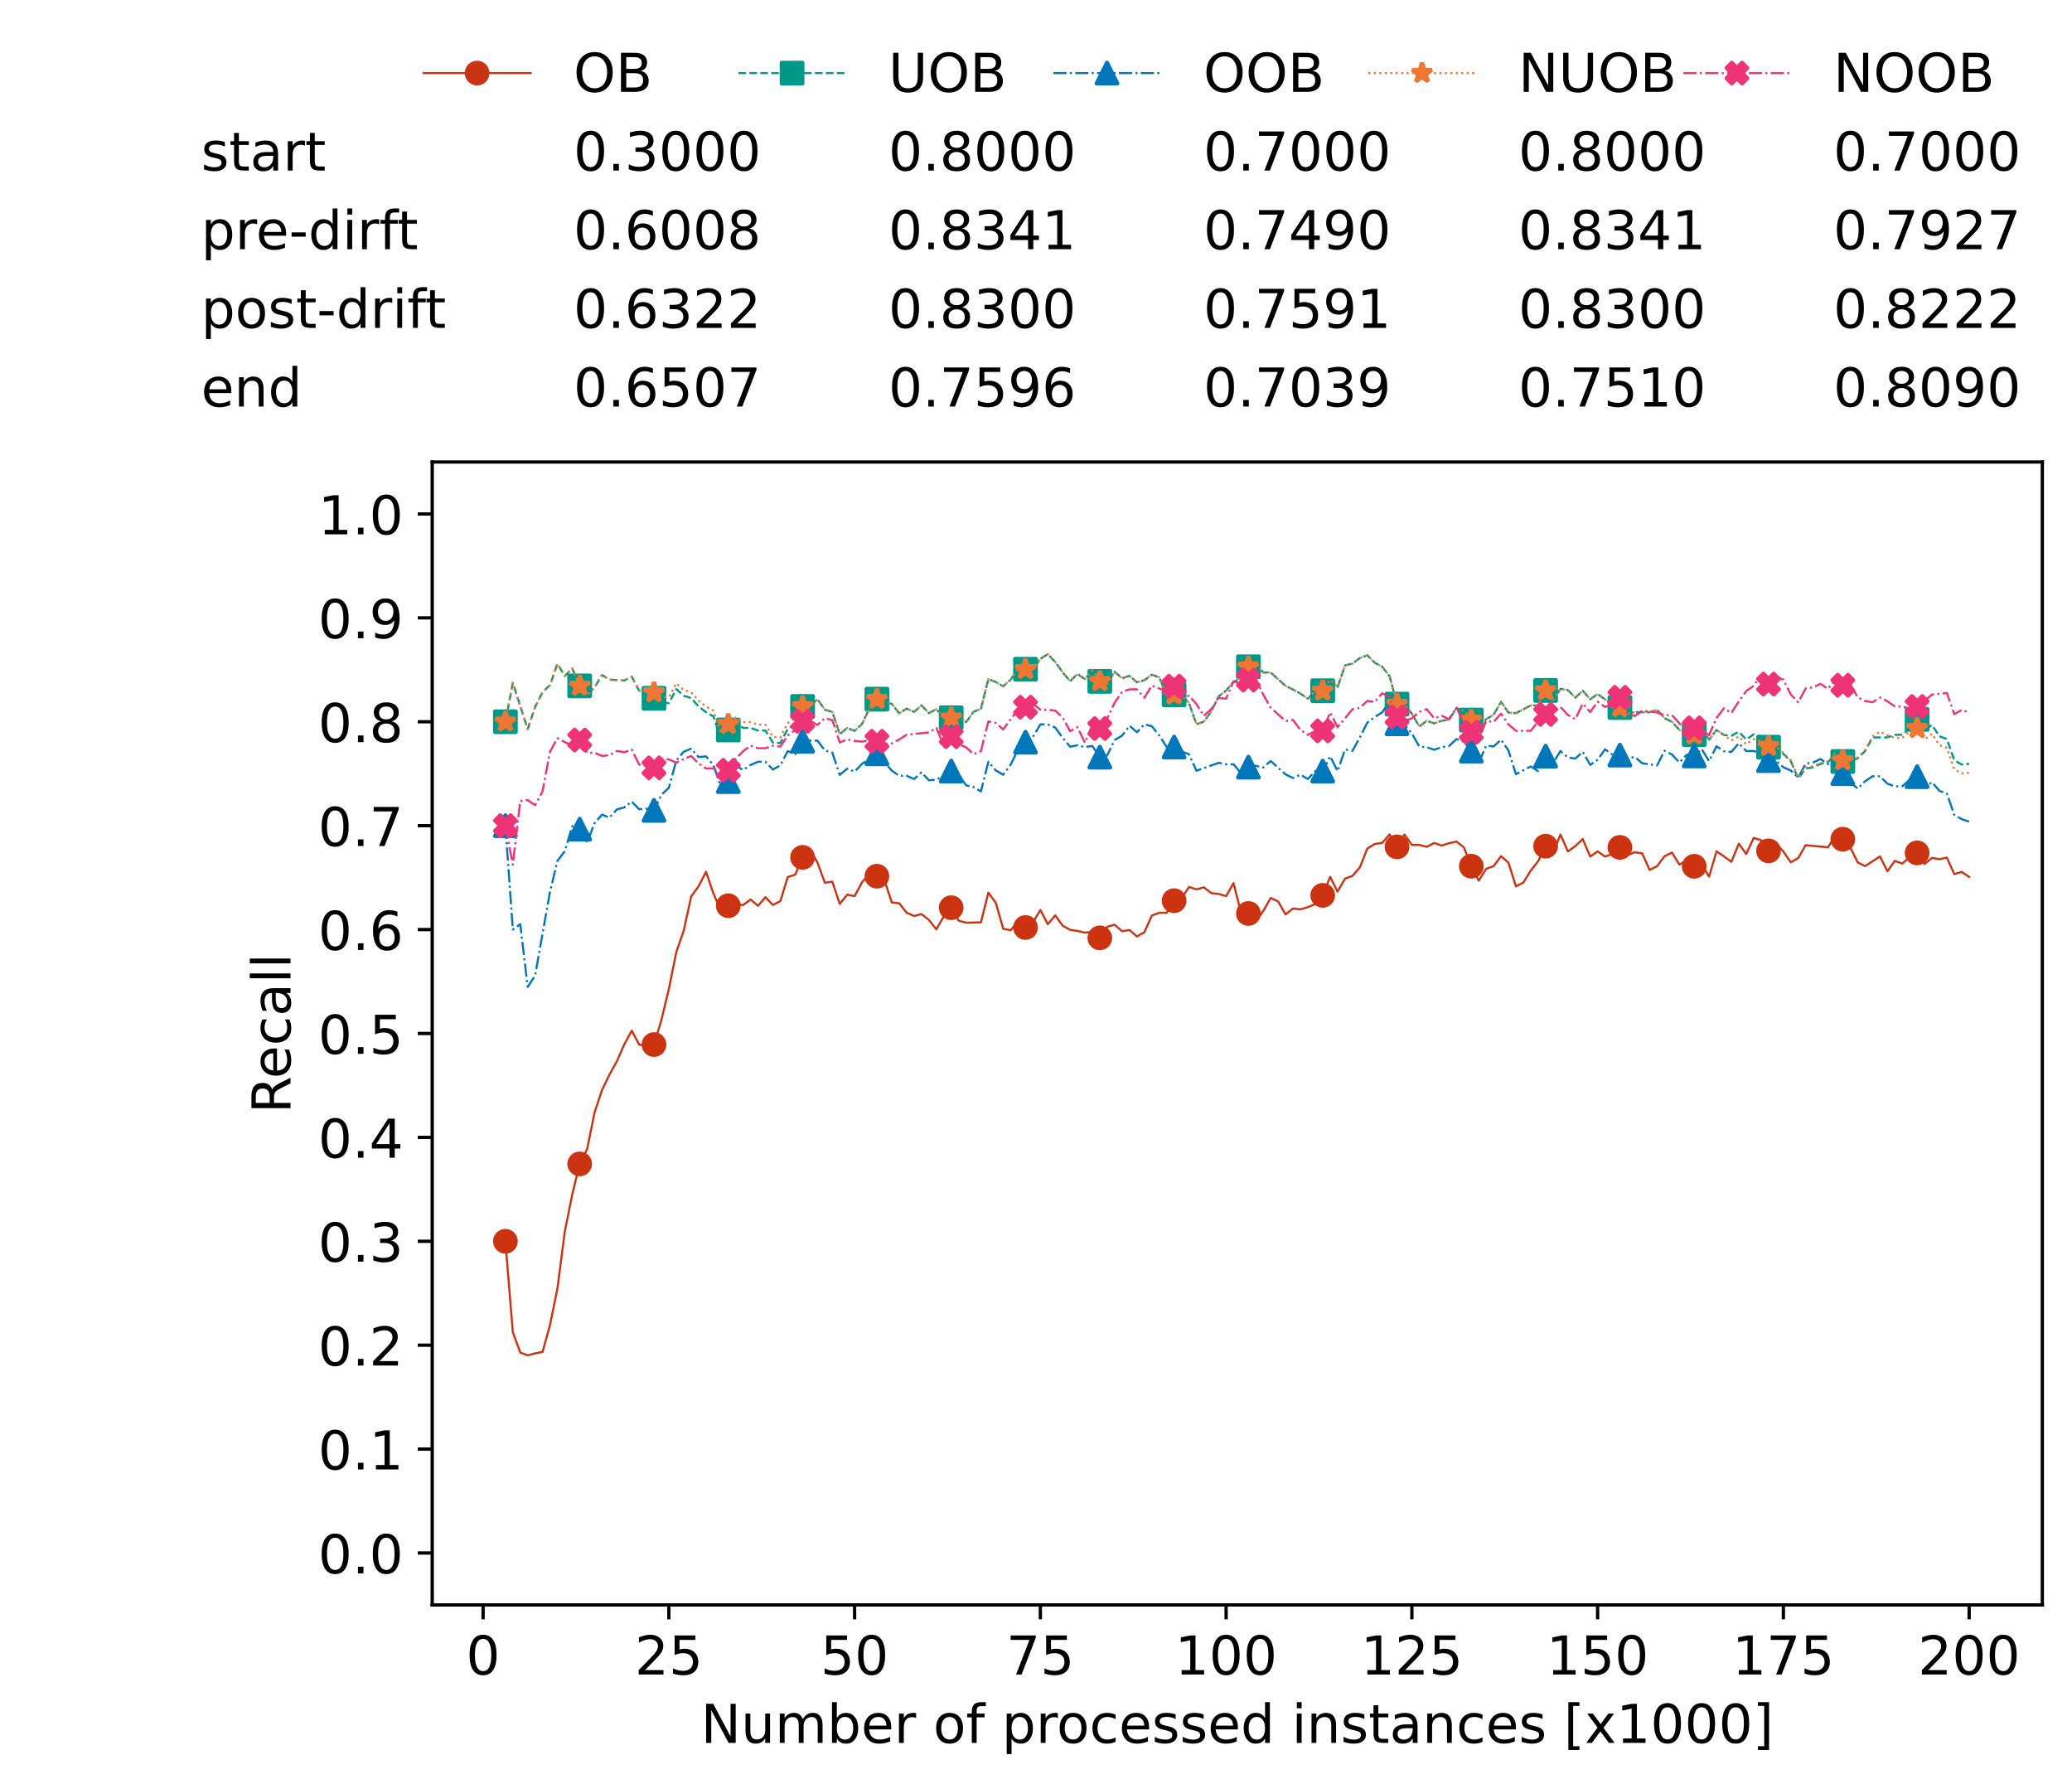 <?xml version="1.0" encoding="utf-8" standalone="no"?>
<!DOCTYPE svg PUBLIC "-//W3C//DTD SVG 1.1//EN"
  "http://www.w3.org/Graphics/SVG/1.1/DTD/svg11.dtd">
<!-- Created with matplotlib (https://matplotlib.org/) -->
<svg height="432.615pt" version="1.1" viewBox="0 0 502.65 432.615" width="502.65pt" xmlns="http://www.w3.org/2000/svg" xmlns:xlink="http://www.w3.org/1999/xlink">
 <defs>
  <style type="text/css">*{stroke-linecap:butt;stroke-linejoin:round;}</style>
 </defs>
 <g id="figure_1">
  <g id="patch_1">
   <path d="M 0 432.615 
L 502.65 432.615 
L 502.65 0 
L 0 0 
z
" style="fill:#ffffff;"/>
  </g>
  <g id="axes_1">
   <g id="patch_2">
    <path d="M 104.85 389.252 
L 495.45 389.252 
L 495.45 112.052 
L 104.85 112.052 
z
" style="fill:#ffffff;"/>
   </g>
   <g id="matplotlib.axis_1">
    <g id="xtick_1">
     <g id="line2d_1">
      <defs>
       <path d="M 0 0 
L 0 3.5 
" id="md1fc7e3f9d" style="stroke:#000000;stroke-width:0.8;"/>
      </defs>
      <g>
       <use style="stroke:#000000;stroke-width:0.8;" x="117.197" xlink:href="#md1fc7e3f9d" y="389.252"/>
      </g>
     </g>
     <g id="text_1">
      <!-- 0 -->
      <g transform="translate(113.061 406.13)scale(0.13 -0.13)">
       <defs>
        <path d="M 31.781 66.406 
Q 24.172 66.406 20.328 58.906 
Q 16.5 51.422 16.5 36.375 
Q 16.5 21.391 20.328 13.891 
Q 24.172 6.391 31.781 6.391 
Q 39.453 6.391 43.281 13.891 
Q 47.125 21.391 47.125 36.375 
Q 47.125 51.422 43.281 58.906 
Q 39.453 66.406 31.781 66.406 
z
M 31.781 74.219 
Q 44.047 74.219 50.516 64.516 
Q 56.984 54.828 56.984 36.375 
Q 56.984 17.969 50.516 8.266 
Q 44.047 -1.422 31.781 -1.422 
Q 19.531 -1.422 13.062 8.266 
Q 6.594 17.969 6.594 36.375 
Q 6.594 54.828 13.062 64.516 
Q 19.531 74.219 31.781 74.219 
z
" id="DejaVuSans-48"/>
       </defs>
       <use xlink:href="#DejaVuSans-48"/>
      </g>
     </g>
    </g>
    <g id="xtick_2">
     <g id="line2d_2">
      <g>
       <use style="stroke:#000000;stroke-width:0.8;" x="162.259" xlink:href="#md1fc7e3f9d" y="389.252"/>
      </g>
     </g>
     <g id="text_2">
      <!-- 25 -->
      <g transform="translate(153.988 406.13)scale(0.13 -0.13)">
       <defs>
        <path d="M 19.188 8.297 
L 53.609 8.297 
L 53.609 0 
L 7.328 0 
L 7.328 8.297 
Q 12.938 14.109 22.625 23.891 
Q 32.328 33.688 34.812 36.531 
Q 39.547 41.844 41.422 45.531 
Q 43.312 49.219 43.312 52.781 
Q 43.312 58.594 39.234 62.25 
Q 35.156 65.922 28.609 65.922 
Q 23.969 65.922 18.812 64.312 
Q 13.672 62.703 7.812 59.422 
L 7.812 69.391 
Q 13.766 71.781 18.938 73 
Q 24.125 74.219 28.422 74.219 
Q 39.75 74.219 46.484 68.547 
Q 53.219 62.891 53.219 53.422 
Q 53.219 48.922 51.531 44.891 
Q 49.859 40.875 45.406 35.406 
Q 44.188 33.984 37.641 27.219 
Q 31.109 20.453 19.188 8.297 
z
" id="DejaVuSans-50"/>
        <path d="M 10.797 72.906 
L 49.516 72.906 
L 49.516 64.594 
L 19.828 64.594 
L 19.828 46.734 
Q 21.969 47.469 24.109 47.828 
Q 26.266 48.188 28.422 48.188 
Q 40.625 48.188 47.75 41.5 
Q 54.891 34.812 54.891 23.391 
Q 54.891 11.625 47.562 5.094 
Q 40.234 -1.422 26.906 -1.422 
Q 22.312 -1.422 17.547 -0.641 
Q 12.797 0.141 7.719 1.703 
L 7.719 11.625 
Q 12.109 9.234 16.797 8.062 
Q 21.484 6.891 26.703 6.891 
Q 35.156 6.891 40.078 11.328 
Q 45.016 15.766 45.016 23.391 
Q 45.016 31 40.078 35.438 
Q 35.156 39.891 26.703 39.891 
Q 22.75 39.891 18.812 39.016 
Q 14.891 38.141 10.797 36.281 
z
" id="DejaVuSans-53"/>
       </defs>
       <use xlink:href="#DejaVuSans-50"/>
       <use x="63.623" xlink:href="#DejaVuSans-53"/>
      </g>
     </g>
    </g>
    <g id="xtick_3">
     <g id="line2d_3">
      <g>
       <use style="stroke:#000000;stroke-width:0.8;" x="207.322" xlink:href="#md1fc7e3f9d" y="389.252"/>
      </g>
     </g>
     <g id="text_3">
      <!-- 50 -->
      <g transform="translate(199.05 406.13)scale(0.13 -0.13)">
       <use xlink:href="#DejaVuSans-53"/>
       <use x="63.623" xlink:href="#DejaVuSans-48"/>
      </g>
     </g>
    </g>
    <g id="xtick_4">
     <g id="line2d_4">
      <g>
       <use style="stroke:#000000;stroke-width:0.8;" x="252.384" xlink:href="#md1fc7e3f9d" y="389.252"/>
      </g>
     </g>
     <g id="text_4">
      <!-- 75 -->
      <g transform="translate(244.113 406.13)scale(0.13 -0.13)">
       <defs>
        <path d="M 8.203 72.906 
L 55.078 72.906 
L 55.078 68.703 
L 28.609 0 
L 18.312 0 
L 43.219 64.594 
L 8.203 64.594 
z
" id="DejaVuSans-55"/>
       </defs>
       <use xlink:href="#DejaVuSans-55"/>
       <use x="63.623" xlink:href="#DejaVuSans-53"/>
      </g>
     </g>
    </g>
    <g id="xtick_5">
     <g id="line2d_5">
      <g>
       <use style="stroke:#000000;stroke-width:0.8;" x="297.446" xlink:href="#md1fc7e3f9d" y="389.252"/>
      </g>
     </g>
     <g id="text_5">
      <!-- 100 -->
      <g transform="translate(285.039 406.13)scale(0.13 -0.13)">
       <defs>
        <path d="M 12.406 8.297 
L 28.516 8.297 
L 28.516 63.922 
L 10.984 60.406 
L 10.984 69.391 
L 28.422 72.906 
L 38.281 72.906 
L 38.281 8.297 
L 54.391 8.297 
L 54.391 0 
L 12.406 0 
z
" id="DejaVuSans-49"/>
       </defs>
       <use xlink:href="#DejaVuSans-49"/>
       <use x="63.623" xlink:href="#DejaVuSans-48"/>
       <use x="127.246" xlink:href="#DejaVuSans-48"/>
      </g>
     </g>
    </g>
    <g id="xtick_6">
     <g id="line2d_6">
      <g>
       <use style="stroke:#000000;stroke-width:0.8;" x="342.509" xlink:href="#md1fc7e3f9d" y="389.252"/>
      </g>
     </g>
     <g id="text_6">
      <!-- 125 -->
      <g transform="translate(330.102 406.13)scale(0.13 -0.13)">
       <use xlink:href="#DejaVuSans-49"/>
       <use x="63.623" xlink:href="#DejaVuSans-50"/>
       <use x="127.246" xlink:href="#DejaVuSans-53"/>
      </g>
     </g>
    </g>
    <g id="xtick_7">
     <g id="line2d_7">
      <g>
       <use style="stroke:#000000;stroke-width:0.8;" x="387.571" xlink:href="#md1fc7e3f9d" y="389.252"/>
      </g>
     </g>
     <g id="text_7">
      <!-- 150 -->
      <g transform="translate(375.164 406.13)scale(0.13 -0.13)">
       <use xlink:href="#DejaVuSans-49"/>
       <use x="63.623" xlink:href="#DejaVuSans-53"/>
       <use x="127.246" xlink:href="#DejaVuSans-48"/>
      </g>
     </g>
    </g>
    <g id="xtick_8">
     <g id="line2d_8">
      <g>
       <use style="stroke:#000000;stroke-width:0.8;" x="432.633" xlink:href="#md1fc7e3f9d" y="389.252"/>
      </g>
     </g>
     <g id="text_8">
      <!-- 175 -->
      <g transform="translate(420.226 406.13)scale(0.13 -0.13)">
       <use xlink:href="#DejaVuSans-49"/>
       <use x="63.623" xlink:href="#DejaVuSans-55"/>
       <use x="127.246" xlink:href="#DejaVuSans-53"/>
      </g>
     </g>
    </g>
    <g id="xtick_9">
     <g id="line2d_9">
      <g>
       <use style="stroke:#000000;stroke-width:0.8;" x="477.695" xlink:href="#md1fc7e3f9d" y="389.252"/>
      </g>
     </g>
     <g id="text_9">
      <!-- 200 -->
      <g transform="translate(465.289 406.13)scale(0.13 -0.13)">
       <use xlink:href="#DejaVuSans-50"/>
       <use x="63.623" xlink:href="#DejaVuSans-48"/>
       <use x="127.246" xlink:href="#DejaVuSans-48"/>
      </g>
     </g>
    </g>
    <g id="text_10">
     <!-- Number of processed instances [x1000] -->
     <g transform="translate(170.025 422.711)scale(0.13 -0.13)">
      <defs>
       <path d="M 9.812 72.906 
L 23.094 72.906 
L 55.422 11.922 
L 55.422 72.906 
L 64.984 72.906 
L 64.984 0 
L 51.703 0 
L 19.391 60.984 
L 19.391 0 
L 9.812 0 
z
" id="DejaVuSans-78"/>
       <path d="M 8.5 21.578 
L 8.5 54.688 
L 17.484 54.688 
L 17.484 21.922 
Q 17.484 14.156 20.5 10.266 
Q 23.531 6.391 29.594 6.391 
Q 36.859 6.391 41.078 11.031 
Q 45.312 15.672 45.312 23.688 
L 45.312 54.688 
L 54.297 54.688 
L 54.297 0 
L 45.312 0 
L 45.312 8.406 
Q 42.047 3.422 37.719 1 
Q 33.406 -1.422 27.688 -1.422 
Q 18.266 -1.422 13.375 4.438 
Q 8.5 10.297 8.5 21.578 
z
M 31.109 56 
z
" id="DejaVuSans-117"/>
       <path d="M 52 44.188 
Q 55.375 50.25 60.062 53.125 
Q 64.75 56 71.094 56 
Q 79.641 56 84.281 50.016 
Q 88.922 44.047 88.922 33.016 
L 88.922 0 
L 79.891 0 
L 79.891 32.719 
Q 79.891 40.578 77.094 44.375 
Q 74.312 48.188 68.609 48.188 
Q 61.625 48.188 57.562 43.547 
Q 53.516 38.922 53.516 30.906 
L 53.516 0 
L 44.484 0 
L 44.484 32.719 
Q 44.484 40.625 41.703 44.406 
Q 38.922 48.188 33.109 48.188 
Q 26.219 48.188 22.156 43.531 
Q 18.109 38.875 18.109 30.906 
L 18.109 0 
L 9.078 0 
L 9.078 54.688 
L 18.109 54.688 
L 18.109 46.188 
Q 21.188 51.219 25.484 53.609 
Q 29.781 56 35.688 56 
Q 41.656 56 45.828 52.969 
Q 50 49.953 52 44.188 
z
" id="DejaVuSans-109"/>
       <path d="M 48.688 27.297 
Q 48.688 37.203 44.609 42.844 
Q 40.531 48.484 33.406 48.484 
Q 26.266 48.484 22.188 42.844 
Q 18.109 37.203 18.109 27.297 
Q 18.109 17.391 22.188 11.75 
Q 26.266 6.109 33.406 6.109 
Q 40.531 6.109 44.609 11.75 
Q 48.688 17.391 48.688 27.297 
z
M 18.109 46.391 
Q 20.953 51.266 25.266 53.625 
Q 29.594 56 35.594 56 
Q 45.562 56 51.781 48.094 
Q 58.016 40.188 58.016 27.297 
Q 58.016 14.406 51.781 6.484 
Q 45.562 -1.422 35.594 -1.422 
Q 29.594 -1.422 25.266 0.953 
Q 20.953 3.328 18.109 8.203 
L 18.109 0 
L 9.078 0 
L 9.078 75.984 
L 18.109 75.984 
z
" id="DejaVuSans-98"/>
       <path d="M 56.203 29.594 
L 56.203 25.203 
L 14.891 25.203 
Q 15.484 15.922 20.484 11.062 
Q 25.484 6.203 34.422 6.203 
Q 39.594 6.203 44.453 7.469 
Q 49.312 8.734 54.109 11.281 
L 54.109 2.781 
Q 49.266 0.734 44.188 -0.344 
Q 39.109 -1.422 33.891 -1.422 
Q 20.797 -1.422 13.156 6.188 
Q 5.516 13.812 5.516 26.812 
Q 5.516 40.234 12.766 48.109 
Q 20.016 56 32.328 56 
Q 43.359 56 49.781 48.891 
Q 56.203 41.797 56.203 29.594 
z
M 47.219 32.234 
Q 47.125 39.594 43.094 43.984 
Q 39.062 48.391 32.422 48.391 
Q 24.906 48.391 20.391 44.141 
Q 15.875 39.891 15.188 32.172 
z
" id="DejaVuSans-101"/>
       <path d="M 41.109 46.297 
Q 39.594 47.172 37.812 47.578 
Q 36.031 48 33.891 48 
Q 26.266 48 22.188 43.047 
Q 18.109 38.094 18.109 28.812 
L 18.109 0 
L 9.078 0 
L 9.078 54.688 
L 18.109 54.688 
L 18.109 46.188 
Q 20.953 51.172 25.484 53.578 
Q 30.031 56 36.531 56 
Q 37.453 56 38.578 55.875 
Q 39.703 55.766 41.062 55.516 
z
" id="DejaVuSans-114"/>
       <path id="DejaVuSans-32"/>
       <path d="M 30.609 48.391 
Q 23.391 48.391 19.188 42.75 
Q 14.984 37.109 14.984 27.297 
Q 14.984 17.484 19.156 11.844 
Q 23.344 6.203 30.609 6.203 
Q 37.797 6.203 41.984 11.859 
Q 46.188 17.531 46.188 27.297 
Q 46.188 37.016 41.984 42.703 
Q 37.797 48.391 30.609 48.391 
z
M 30.609 56 
Q 42.328 56 49.016 48.375 
Q 55.719 40.766 55.719 27.297 
Q 55.719 13.875 49.016 6.219 
Q 42.328 -1.422 30.609 -1.422 
Q 18.844 -1.422 12.172 6.219 
Q 5.516 13.875 5.516 27.297 
Q 5.516 40.766 12.172 48.375 
Q 18.844 56 30.609 56 
z
" id="DejaVuSans-111"/>
       <path d="M 37.109 75.984 
L 37.109 68.5 
L 28.516 68.5 
Q 23.688 68.5 21.797 66.547 
Q 19.922 64.594 19.922 59.516 
L 19.922 54.688 
L 34.719 54.688 
L 34.719 47.703 
L 19.922 47.703 
L 19.922 0 
L 10.891 0 
L 10.891 47.703 
L 2.297 47.703 
L 2.297 54.688 
L 10.891 54.688 
L 10.891 58.5 
Q 10.891 67.625 15.141 71.797 
Q 19.391 75.984 28.609 75.984 
z
" id="DejaVuSans-102"/>
       <path d="M 18.109 8.203 
L 18.109 -20.797 
L 9.078 -20.797 
L 9.078 54.688 
L 18.109 54.688 
L 18.109 46.391 
Q 20.953 51.266 25.266 53.625 
Q 29.594 56 35.594 56 
Q 45.562 56 51.781 48.094 
Q 58.016 40.188 58.016 27.297 
Q 58.016 14.406 51.781 6.484 
Q 45.562 -1.422 35.594 -1.422 
Q 29.594 -1.422 25.266 0.953 
Q 20.953 3.328 18.109 8.203 
z
M 48.688 27.297 
Q 48.688 37.203 44.609 42.844 
Q 40.531 48.484 33.406 48.484 
Q 26.266 48.484 22.188 42.844 
Q 18.109 37.203 18.109 27.297 
Q 18.109 17.391 22.188 11.75 
Q 26.266 6.109 33.406 6.109 
Q 40.531 6.109 44.609 11.75 
Q 48.688 17.391 48.688 27.297 
z
" id="DejaVuSans-112"/>
       <path d="M 48.781 52.594 
L 48.781 44.188 
Q 44.969 46.297 41.141 47.344 
Q 37.312 48.391 33.406 48.391 
Q 24.656 48.391 19.812 42.844 
Q 14.984 37.312 14.984 27.297 
Q 14.984 17.281 19.812 11.734 
Q 24.656 6.203 33.406 6.203 
Q 37.312 6.203 41.141 7.25 
Q 44.969 8.297 48.781 10.406 
L 48.781 2.094 
Q 45.016 0.344 40.984 -0.531 
Q 36.969 -1.422 32.422 -1.422 
Q 20.062 -1.422 12.781 6.344 
Q 5.516 14.109 5.516 27.297 
Q 5.516 40.672 12.859 48.328 
Q 20.219 56 33.016 56 
Q 37.156 56 41.109 55.141 
Q 45.062 54.297 48.781 52.594 
z
" id="DejaVuSans-99"/>
       <path d="M 44.281 53.078 
L 44.281 44.578 
Q 40.484 46.531 36.375 47.5 
Q 32.281 48.484 27.875 48.484 
Q 21.188 48.484 17.844 46.438 
Q 14.5 44.391 14.5 40.281 
Q 14.5 37.156 16.891 35.375 
Q 19.281 33.594 26.516 31.984 
L 29.594 31.297 
Q 39.156 29.25 43.188 25.516 
Q 47.219 21.781 47.219 15.094 
Q 47.219 7.469 41.188 3.016 
Q 35.156 -1.422 24.609 -1.422 
Q 20.219 -1.422 15.453 -0.562 
Q 10.688 0.297 5.422 2 
L 5.422 11.281 
Q 10.406 8.688 15.234 7.391 
Q 20.062 6.109 24.812 6.109 
Q 31.156 6.109 34.562 8.281 
Q 37.984 10.453 37.984 14.406 
Q 37.984 18.062 35.516 20.016 
Q 33.062 21.969 24.703 23.781 
L 21.578 24.516 
Q 13.234 26.266 9.516 29.906 
Q 5.812 33.547 5.812 39.891 
Q 5.812 47.609 11.281 51.797 
Q 16.75 56 26.812 56 
Q 31.781 56 36.172 55.266 
Q 40.578 54.547 44.281 53.078 
z
" id="DejaVuSans-115"/>
       <path d="M 45.406 46.391 
L 45.406 75.984 
L 54.391 75.984 
L 54.391 0 
L 45.406 0 
L 45.406 8.203 
Q 42.578 3.328 38.25 0.953 
Q 33.938 -1.422 27.875 -1.422 
Q 17.969 -1.422 11.734 6.484 
Q 5.516 14.406 5.516 27.297 
Q 5.516 40.188 11.734 48.094 
Q 17.969 56 27.875 56 
Q 33.938 56 38.25 53.625 
Q 42.578 51.266 45.406 46.391 
z
M 14.797 27.297 
Q 14.797 17.391 18.875 11.75 
Q 22.953 6.109 30.078 6.109 
Q 37.203 6.109 41.297 11.75 
Q 45.406 17.391 45.406 27.297 
Q 45.406 37.203 41.297 42.844 
Q 37.203 48.484 30.078 48.484 
Q 22.953 48.484 18.875 42.844 
Q 14.797 37.203 14.797 27.297 
z
" id="DejaVuSans-100"/>
       <path d="M 9.422 54.688 
L 18.406 54.688 
L 18.406 0 
L 9.422 0 
z
M 9.422 75.984 
L 18.406 75.984 
L 18.406 64.594 
L 9.422 64.594 
z
" id="DejaVuSans-105"/>
       <path d="M 54.891 33.016 
L 54.891 0 
L 45.906 0 
L 45.906 32.719 
Q 45.906 40.484 42.875 44.328 
Q 39.844 48.188 33.797 48.188 
Q 26.516 48.188 22.312 43.547 
Q 18.109 38.922 18.109 30.906 
L 18.109 0 
L 9.078 0 
L 9.078 54.688 
L 18.109 54.688 
L 18.109 46.188 
Q 21.344 51.125 25.703 53.562 
Q 30.078 56 35.797 56 
Q 45.219 56 50.047 50.172 
Q 54.891 44.344 54.891 33.016 
z
" id="DejaVuSans-110"/>
       <path d="M 18.312 70.219 
L 18.312 54.688 
L 36.812 54.688 
L 36.812 47.703 
L 18.312 47.703 
L 18.312 18.016 
Q 18.312 11.328 20.141 9.422 
Q 21.969 7.516 27.594 7.516 
L 36.812 7.516 
L 36.812 0 
L 27.594 0 
Q 17.188 0 13.234 3.875 
Q 9.281 7.766 9.281 18.016 
L 9.281 47.703 
L 2.688 47.703 
L 2.688 54.688 
L 9.281 54.688 
L 9.281 70.219 
z
" id="DejaVuSans-116"/>
       <path d="M 34.281 27.484 
Q 23.391 27.484 19.188 25 
Q 14.984 22.516 14.984 16.5 
Q 14.984 11.719 18.141 8.906 
Q 21.297 6.109 26.703 6.109 
Q 34.188 6.109 38.703 11.406 
Q 43.219 16.703 43.219 25.484 
L 43.219 27.484 
z
M 52.203 31.203 
L 52.203 0 
L 43.219 0 
L 43.219 8.297 
Q 40.141 3.328 35.547 0.953 
Q 30.953 -1.422 24.312 -1.422 
Q 15.922 -1.422 10.953 3.297 
Q 6 8.016 6 15.922 
Q 6 25.141 12.172 29.828 
Q 18.359 34.516 30.609 34.516 
L 43.219 34.516 
L 43.219 35.406 
Q 43.219 41.609 39.141 45 
Q 35.062 48.391 27.688 48.391 
Q 23 48.391 18.547 47.266 
Q 14.109 46.141 10.016 43.891 
L 10.016 52.203 
Q 14.938 54.109 19.578 55.047 
Q 24.219 56 28.609 56 
Q 40.484 56 46.344 49.844 
Q 52.203 43.703 52.203 31.203 
z
" id="DejaVuSans-97"/>
       <path d="M 8.594 75.984 
L 29.297 75.984 
L 29.297 69 
L 17.578 69 
L 17.578 -6.203 
L 29.297 -6.203 
L 29.297 -13.188 
L 8.594 -13.188 
z
" id="DejaVuSans-91"/>
       <path d="M 54.891 54.688 
L 35.109 28.078 
L 55.906 0 
L 45.312 0 
L 29.391 21.484 
L 13.484 0 
L 2.875 0 
L 24.125 28.609 
L 4.688 54.688 
L 15.281 54.688 
L 29.781 35.203 
L 44.281 54.688 
z
" id="DejaVuSans-120"/>
       <path d="M 30.422 75.984 
L 30.422 -13.188 
L 9.719 -13.188 
L 9.719 -6.203 
L 21.391 -6.203 
L 21.391 69 
L 9.719 69 
L 9.719 75.984 
z
" id="DejaVuSans-93"/>
      </defs>
      <use xlink:href="#DejaVuSans-78"/>
      <use x="74.805" xlink:href="#DejaVuSans-117"/>
      <use x="138.184" xlink:href="#DejaVuSans-109"/>
      <use x="235.596" xlink:href="#DejaVuSans-98"/>
      <use x="299.072" xlink:href="#DejaVuSans-101"/>
      <use x="360.596" xlink:href="#DejaVuSans-114"/>
      <use x="401.709" xlink:href="#DejaVuSans-32"/>
      <use x="433.496" xlink:href="#DejaVuSans-111"/>
      <use x="494.678" xlink:href="#DejaVuSans-102"/>
      <use x="529.883" xlink:href="#DejaVuSans-32"/>
      <use x="561.67" xlink:href="#DejaVuSans-112"/>
      <use x="625.146" xlink:href="#DejaVuSans-114"/>
      <use x="664.01" xlink:href="#DejaVuSans-111"/>
      <use x="725.191" xlink:href="#DejaVuSans-99"/>
      <use x="780.172" xlink:href="#DejaVuSans-101"/>
      <use x="841.695" xlink:href="#DejaVuSans-115"/>
      <use x="893.795" xlink:href="#DejaVuSans-115"/>
      <use x="945.895" xlink:href="#DejaVuSans-101"/>
      <use x="1007.418" xlink:href="#DejaVuSans-100"/>
      <use x="1070.895" xlink:href="#DejaVuSans-32"/>
      <use x="1102.682" xlink:href="#DejaVuSans-105"/>
      <use x="1130.465" xlink:href="#DejaVuSans-110"/>
      <use x="1193.844" xlink:href="#DejaVuSans-115"/>
      <use x="1245.943" xlink:href="#DejaVuSans-116"/>
      <use x="1285.152" xlink:href="#DejaVuSans-97"/>
      <use x="1346.432" xlink:href="#DejaVuSans-110"/>
      <use x="1409.811" xlink:href="#DejaVuSans-99"/>
      <use x="1464.791" xlink:href="#DejaVuSans-101"/>
      <use x="1526.314" xlink:href="#DejaVuSans-115"/>
      <use x="1578.414" xlink:href="#DejaVuSans-32"/>
      <use x="1610.201" xlink:href="#DejaVuSans-91"/>
      <use x="1649.215" xlink:href="#DejaVuSans-120"/>
      <use x="1708.395" xlink:href="#DejaVuSans-49"/>
      <use x="1772.018" xlink:href="#DejaVuSans-48"/>
      <use x="1835.641" xlink:href="#DejaVuSans-48"/>
      <use x="1899.264" xlink:href="#DejaVuSans-48"/>
      <use x="1962.887" xlink:href="#DejaVuSans-93"/>
     </g>
    </g>
   </g>
   <g id="matplotlib.axis_2">
    <g id="ytick_1">
     <g id="line2d_10">
      <defs>
       <path d="M 0 0 
L -3.5 0 
" id="m891acce3c7" style="stroke:#000000;stroke-width:0.8;"/>
      </defs>
      <g>
       <use style="stroke:#000000;stroke-width:0.8;" x="104.85" xlink:href="#m891acce3c7" y="376.652"/>
      </g>
     </g>
     <g id="text_11">
      <!-- 0.0 -->
      <g transform="translate(77.176 381.591)scale(0.13 -0.13)">
       <defs>
        <path d="M 10.688 12.406 
L 21 12.406 
L 21 0 
L 10.688 0 
z
" id="DejaVuSans-46"/>
       </defs>
       <use xlink:href="#DejaVuSans-48"/>
       <use x="63.623" xlink:href="#DejaVuSans-46"/>
       <use x="95.41" xlink:href="#DejaVuSans-48"/>
      </g>
     </g>
    </g>
    <g id="ytick_2">
     <g id="line2d_11">
      <g>
       <use style="stroke:#000000;stroke-width:0.8;" x="104.85" xlink:href="#m891acce3c7" y="351.452"/>
      </g>
     </g>
     <g id="text_12">
      <!-- 0.1 -->
      <g transform="translate(77.176 356.391)scale(0.13 -0.13)">
       <use xlink:href="#DejaVuSans-48"/>
       <use x="63.623" xlink:href="#DejaVuSans-46"/>
       <use x="95.41" xlink:href="#DejaVuSans-49"/>
      </g>
     </g>
    </g>
    <g id="ytick_3">
     <g id="line2d_12">
      <g>
       <use style="stroke:#000000;stroke-width:0.8;" x="104.85" xlink:href="#m891acce3c7" y="326.252"/>
      </g>
     </g>
     <g id="text_13">
      <!-- 0.2 -->
      <g transform="translate(77.176 331.191)scale(0.13 -0.13)">
       <use xlink:href="#DejaVuSans-48"/>
       <use x="63.623" xlink:href="#DejaVuSans-46"/>
       <use x="95.41" xlink:href="#DejaVuSans-50"/>
      </g>
     </g>
    </g>
    <g id="ytick_4">
     <g id="line2d_13">
      <g>
       <use style="stroke:#000000;stroke-width:0.8;" x="104.85" xlink:href="#m891acce3c7" y="301.052"/>
      </g>
     </g>
     <g id="text_14">
      <!-- 0.3 -->
      <g transform="translate(77.176 305.991)scale(0.13 -0.13)">
       <defs>
        <path d="M 40.578 39.312 
Q 47.656 37.797 51.625 33 
Q 55.609 28.219 55.609 21.188 
Q 55.609 10.406 48.188 4.484 
Q 40.766 -1.422 27.094 -1.422 
Q 22.516 -1.422 17.656 -0.516 
Q 12.797 0.391 7.625 2.203 
L 7.625 11.719 
Q 11.719 9.328 16.594 8.109 
Q 21.484 6.891 26.812 6.891 
Q 36.078 6.891 40.938 10.547 
Q 45.797 14.203 45.797 21.188 
Q 45.797 27.641 41.281 31.266 
Q 36.766 34.906 28.719 34.906 
L 20.219 34.906 
L 20.219 43.016 
L 29.109 43.016 
Q 36.375 43.016 40.234 45.922 
Q 44.094 48.828 44.094 54.297 
Q 44.094 59.906 40.109 62.906 
Q 36.141 65.922 28.719 65.922 
Q 24.656 65.922 20.016 65.031 
Q 15.375 64.156 9.812 62.312 
L 9.812 71.094 
Q 15.438 72.656 20.344 73.438 
Q 25.25 74.219 29.594 74.219 
Q 40.828 74.219 47.359 69.109 
Q 53.906 64.016 53.906 55.328 
Q 53.906 49.266 50.438 45.094 
Q 46.969 40.922 40.578 39.312 
z
" id="DejaVuSans-51"/>
       </defs>
       <use xlink:href="#DejaVuSans-48"/>
       <use x="63.623" xlink:href="#DejaVuSans-46"/>
       <use x="95.41" xlink:href="#DejaVuSans-51"/>
      </g>
     </g>
    </g>
    <g id="ytick_5">
     <g id="line2d_14">
      <g>
       <use style="stroke:#000000;stroke-width:0.8;" x="104.85" xlink:href="#m891acce3c7" y="275.852"/>
      </g>
     </g>
     <g id="text_15">
      <!-- 0.4 -->
      <g transform="translate(77.176 280.791)scale(0.13 -0.13)">
       <defs>
        <path d="M 37.797 64.312 
L 12.891 25.391 
L 37.797 25.391 
z
M 35.203 72.906 
L 47.609 72.906 
L 47.609 25.391 
L 58.016 25.391 
L 58.016 17.188 
L 47.609 17.188 
L 47.609 0 
L 37.797 0 
L 37.797 17.188 
L 4.891 17.188 
L 4.891 26.703 
z
" id="DejaVuSans-52"/>
       </defs>
       <use xlink:href="#DejaVuSans-48"/>
       <use x="63.623" xlink:href="#DejaVuSans-46"/>
       <use x="95.41" xlink:href="#DejaVuSans-52"/>
      </g>
     </g>
    </g>
    <g id="ytick_6">
     <g id="line2d_15">
      <g>
       <use style="stroke:#000000;stroke-width:0.8;" x="104.85" xlink:href="#m891acce3c7" y="250.652"/>
      </g>
     </g>
     <g id="text_16">
      <!-- 0.5 -->
      <g transform="translate(77.176 255.591)scale(0.13 -0.13)">
       <use xlink:href="#DejaVuSans-48"/>
       <use x="63.623" xlink:href="#DejaVuSans-46"/>
       <use x="95.41" xlink:href="#DejaVuSans-53"/>
      </g>
     </g>
    </g>
    <g id="ytick_7">
     <g id="line2d_16">
      <g>
       <use style="stroke:#000000;stroke-width:0.8;" x="104.85" xlink:href="#m891acce3c7" y="225.452"/>
      </g>
     </g>
     <g id="text_17">
      <!-- 0.6 -->
      <g transform="translate(77.176 230.391)scale(0.13 -0.13)">
       <defs>
        <path d="M 33.016 40.375 
Q 26.375 40.375 22.484 35.828 
Q 18.609 31.297 18.609 23.391 
Q 18.609 15.531 22.484 10.953 
Q 26.375 6.391 33.016 6.391 
Q 39.656 6.391 43.531 10.953 
Q 47.406 15.531 47.406 23.391 
Q 47.406 31.297 43.531 35.828 
Q 39.656 40.375 33.016 40.375 
z
M 52.594 71.297 
L 52.594 62.312 
Q 48.875 64.062 45.094 64.984 
Q 41.312 65.922 37.594 65.922 
Q 27.828 65.922 22.672 59.328 
Q 17.531 52.734 16.797 39.406 
Q 19.672 43.656 24.016 45.922 
Q 28.375 48.188 33.594 48.188 
Q 44.578 48.188 50.953 41.516 
Q 57.328 34.859 57.328 23.391 
Q 57.328 12.156 50.688 5.359 
Q 44.047 -1.422 33.016 -1.422 
Q 20.359 -1.422 13.672 8.266 
Q 6.984 17.969 6.984 36.375 
Q 6.984 53.656 15.188 63.938 
Q 23.391 74.219 37.203 74.219 
Q 40.922 74.219 44.703 73.484 
Q 48.484 72.75 52.594 71.297 
z
" id="DejaVuSans-54"/>
       </defs>
       <use xlink:href="#DejaVuSans-48"/>
       <use x="63.623" xlink:href="#DejaVuSans-46"/>
       <use x="95.41" xlink:href="#DejaVuSans-54"/>
      </g>
     </g>
    </g>
    <g id="ytick_8">
     <g id="line2d_17">
      <g>
       <use style="stroke:#000000;stroke-width:0.8;" x="104.85" xlink:href="#m891acce3c7" y="200.252"/>
      </g>
     </g>
     <g id="text_18">
      <!-- 0.7 -->
      <g transform="translate(77.176 205.191)scale(0.13 -0.13)">
       <use xlink:href="#DejaVuSans-48"/>
       <use x="63.623" xlink:href="#DejaVuSans-46"/>
       <use x="95.41" xlink:href="#DejaVuSans-55"/>
      </g>
     </g>
    </g>
    <g id="ytick_9">
     <g id="line2d_18">
      <g>
       <use style="stroke:#000000;stroke-width:0.8;" x="104.85" xlink:href="#m891acce3c7" y="175.052"/>
      </g>
     </g>
     <g id="text_19">
      <!-- 0.8 -->
      <g transform="translate(77.176 179.991)scale(0.13 -0.13)">
       <defs>
        <path d="M 31.781 34.625 
Q 24.75 34.625 20.719 30.859 
Q 16.703 27.094 16.703 20.516 
Q 16.703 13.922 20.719 10.156 
Q 24.75 6.391 31.781 6.391 
Q 38.812 6.391 42.859 10.172 
Q 46.922 13.969 46.922 20.516 
Q 46.922 27.094 42.891 30.859 
Q 38.875 34.625 31.781 34.625 
z
M 21.922 38.812 
Q 15.578 40.375 12.031 44.719 
Q 8.5 49.078 8.5 55.328 
Q 8.5 64.062 14.719 69.141 
Q 20.953 74.219 31.781 74.219 
Q 42.672 74.219 48.875 69.141 
Q 55.078 64.062 55.078 55.328 
Q 55.078 49.078 51.531 44.719 
Q 48 40.375 41.703 38.812 
Q 48.828 37.156 52.797 32.312 
Q 56.781 27.484 56.781 20.516 
Q 56.781 9.906 50.312 4.234 
Q 43.844 -1.422 31.781 -1.422 
Q 19.734 -1.422 13.25 4.234 
Q 6.781 9.906 6.781 20.516 
Q 6.781 27.484 10.781 32.312 
Q 14.797 37.156 21.922 38.812 
z
M 18.312 54.391 
Q 18.312 48.734 21.844 45.562 
Q 25.391 42.391 31.781 42.391 
Q 38.141 42.391 41.719 45.562 
Q 45.312 48.734 45.312 54.391 
Q 45.312 60.062 41.719 63.234 
Q 38.141 66.406 31.781 66.406 
Q 25.391 66.406 21.844 63.234 
Q 18.312 60.062 18.312 54.391 
z
" id="DejaVuSans-56"/>
       </defs>
       <use xlink:href="#DejaVuSans-48"/>
       <use x="63.623" xlink:href="#DejaVuSans-46"/>
       <use x="95.41" xlink:href="#DejaVuSans-56"/>
      </g>
     </g>
    </g>
    <g id="ytick_10">
     <g id="line2d_19">
      <g>
       <use style="stroke:#000000;stroke-width:0.8;" x="104.85" xlink:href="#m891acce3c7" y="149.852"/>
      </g>
     </g>
     <g id="text_20">
      <!-- 0.9 -->
      <g transform="translate(77.176 154.791)scale(0.13 -0.13)">
       <defs>
        <path d="M 10.984 1.516 
L 10.984 10.5 
Q 14.703 8.734 18.5 7.812 
Q 22.312 6.891 25.984 6.891 
Q 35.75 6.891 40.891 13.453 
Q 46.047 20.016 46.781 33.406 
Q 43.953 29.203 39.594 26.953 
Q 35.25 24.703 29.984 24.703 
Q 19.047 24.703 12.672 31.312 
Q 6.297 37.938 6.297 49.422 
Q 6.297 60.641 12.938 67.422 
Q 19.578 74.219 30.609 74.219 
Q 43.266 74.219 49.922 64.516 
Q 56.594 54.828 56.594 36.375 
Q 56.594 19.141 48.406 8.859 
Q 40.234 -1.422 26.422 -1.422 
Q 22.703 -1.422 18.891 -0.688 
Q 15.094 0.047 10.984 1.516 
z
M 30.609 32.422 
Q 37.25 32.422 41.125 36.953 
Q 45.016 41.5 45.016 49.422 
Q 45.016 57.281 41.125 61.844 
Q 37.25 66.406 30.609 66.406 
Q 23.969 66.406 20.094 61.844 
Q 16.219 57.281 16.219 49.422 
Q 16.219 41.5 20.094 36.953 
Q 23.969 32.422 30.609 32.422 
z
" id="DejaVuSans-57"/>
       </defs>
       <use xlink:href="#DejaVuSans-48"/>
       <use x="63.623" xlink:href="#DejaVuSans-46"/>
       <use x="95.41" xlink:href="#DejaVuSans-57"/>
      </g>
     </g>
    </g>
    <g id="ytick_11">
     <g id="line2d_20">
      <g>
       <use style="stroke:#000000;stroke-width:0.8;" x="104.85" xlink:href="#m891acce3c7" y="124.652"/>
      </g>
     </g>
     <g id="text_21">
      <!-- 1.0 -->
      <g transform="translate(77.176 129.591)scale(0.13 -0.13)">
       <use xlink:href="#DejaVuSans-49"/>
       <use x="63.623" xlink:href="#DejaVuSans-46"/>
       <use x="95.41" xlink:href="#DejaVuSans-48"/>
      </g>
     </g>
    </g>
    <g id="text_22">
     <!-- Recall -->
     <g transform="translate(70.472 270.044)rotate(-90)scale(0.13 -0.13)">
      <defs>
       <path d="M 44.391 34.188 
Q 47.562 33.109 50.562 29.594 
Q 53.562 26.078 56.594 19.922 
L 66.609 0 
L 56 0 
L 46.688 18.703 
Q 43.062 26.031 39.672 28.422 
Q 36.281 30.812 30.422 30.812 
L 19.672 30.812 
L 19.672 0 
L 9.812 0 
L 9.812 72.906 
L 32.078 72.906 
Q 44.578 72.906 50.734 67.672 
Q 56.891 62.453 56.891 51.906 
Q 56.891 45.016 53.688 40.469 
Q 50.484 35.938 44.391 34.188 
z
M 19.672 64.797 
L 19.672 38.922 
L 32.078 38.922 
Q 39.203 38.922 42.844 42.219 
Q 46.484 45.516 46.484 51.906 
Q 46.484 58.297 42.844 61.547 
Q 39.203 64.797 32.078 64.797 
z
" id="DejaVuSans-82"/>
       <path d="M 9.422 75.984 
L 18.406 75.984 
L 18.406 0 
L 9.422 0 
z
" id="DejaVuSans-108"/>
      </defs>
      <use xlink:href="#DejaVuSans-82"/>
      <use x="64.982" xlink:href="#DejaVuSans-101"/>
      <use x="126.506" xlink:href="#DejaVuSans-99"/>
      <use x="181.486" xlink:href="#DejaVuSans-97"/>
      <use x="242.766" xlink:href="#DejaVuSans-108"/>
      <use x="270.549" xlink:href="#DejaVuSans-108"/>
     </g>
    </g>
   </g>
   <g id="line2d_21"/>
   <g id="line2d_22"/>
   <g id="line2d_23"/>
   <g id="line2d_24"/>
   <g id="line2d_25"/>
   <g id="line2d_26">
    <path clip-path="url(#p502b27568a)" d="M 122.605 301.052 
L 124.407 323.102 
L 126.21 328.029 
L 128.012 328.73 
L 129.815 328.234 
L 131.617 327.904 
L 133.419 321.368 
L 135.222 312.528 
L 137.024 298.653 
L 138.827 289.653 
L 140.629 282.289 
L 142.432 278.698 
L 144.234 269.831 
L 146.037 264.37 
L 147.839 260.655 
L 149.642 257.405 
L 151.444 253.302 
L 153.247 249.973 
L 155.049 253.325 
L 156.852 253.764 
L 158.654 253.344 
L 160.457 247.359 
L 162.259 239.847 
L 164.062 230.938 
L 165.864 225.704 
L 167.667 217.424 
L 169.469 214.949 
L 171.272 211.449 
L 173.074 216.699 
L 174.877 220.899 
L 176.679 219.664 
L 178.482 219.337 
L 180.284 219.498 
L 182.087 218.162 
L 183.889 219.689 
L 185.692 217.589 
L 187.494 219.479 
L 189.297 218.563 
L 191.099 212.713 
L 192.902 212.14 
L 194.704 207.94 
L 196.507 206.05 
L 198.309 209.2 
L 200.112 214.1 
L 201.914 213.836 
L 203.717 219.236 
L 205.519 216.986 
L 207.322 217.336 
L 209.124 213.976 
L 210.927 211.876 
L 212.729 212.511 
L 214.532 213.411 
L 216.334 218.871 
L 218.137 219.062 
L 219.939 221.353 
L 221.742 222.16 
L 223.544 221.702 
L 225.347 223.12 
L 227.149 225.4 
L 228.952 222.25 
L 230.754 220.15 
L 232.557 223.3 
L 234.359 223.784 
L 237.964 223.703 
L 239.767 216.503 
L 241.569 218.953 
L 243.372 225.253 
L 245.174 225.613 
L 246.976 223.513 
L 248.779 224.953 
L 250.581 223.693 
L 252.384 220.714 
L 254.186 224.151 
L 255.989 222.013 
L 257.791 224.505 
L 259.594 225.523 
L 261.396 225.786 
L 263.199 226.206 
L 265.001 225.963 
L 266.804 227.463 
L 268.606 224.763 
L 270.409 224.279 
L 272.211 225.854 
L 274.014 225.554 
L 275.816 227.129 
L 277.619 226.11 
L 279.421 222.06 
L 281.224 221.385 
L 283.026 221.385 
L 284.829 218.445 
L 286.631 217.905 
L 288.434 215.124 
L 290.236 215.696 
L 292.039 215.216 
L 293.841 216.601 
L 295.644 216.816 
L 297.446 217.341 
L 299.249 214.191 
L 301.051 221.364 
L 302.854 221.544 
L 304.656 223.456 
L 306.459 220.936 
L 308.261 217.786 
L 310.064 218.626 
L 311.866 221.776 
L 313.669 220.344 
L 315.471 220.544 
L 317.274 220.019 
L 319.076 219.256 
L 320.879 217.156 
L 322.681 212.656 
L 324.484 216.256 
L 326.286 213.106 
L 328.089 212.431 
L 329.891 210.371 
L 331.694 205.816 
L 333.496 204.691 
L 335.299 204.448 
L 337.101 202.387 
L 338.904 205.391 
L 340.706 202.399 
L 342.509 204.919 
L 344.311 204.919 
L 346.114 205.391 
L 347.916 204.446 
L 349.719 205.076 
L 351.521 204.516 
L 353.324 204.096 
L 355.126 205.506 
L 356.928 210.088 
L 358.731 213.588 
L 360.533 210.708 
L 362.336 210.078 
L 364.138 207.644 
L 365.941 209.219 
L 367.743 214.959 
L 369.546 214.059 
L 371.348 211.151 
L 373.151 208.86 
L 374.953 205.225 
L 376.756 206.905 
L 378.558 202.405 
L 380.361 206.5 
L 382.163 205.188 
L 383.966 203.508 
L 385.768 207.746 
L 387.571 206.486 
L 389.373 207.746 
L 391.176 207.1 
L 392.978 205.518 
L 394.781 207.418 
L 396.583 206.698 
L 398.386 206.978 
L 400.188 210.987 
L 401.991 210.087 
L 403.793 207.669 
L 405.596 206.769 
L 407.398 209.677 
L 409.201 208.675 
L 411.003 210.106 
L 412.806 209.686 
L 414.608 212.611 
L 416.411 206.491 
L 418.213 207.691 
L 420.016 209.028 
L 421.818 204.61 
L 423.621 207.13 
L 425.423 203.235 
L 427.226 203.76 
L 429.028 206.36 
L 430.831 204.56 
L 432.633 206.54 
L 434.436 209.14 
L 436.238 208.09 
L 438.041 204.981 
L 443.448 205.505 
L 445.251 202.718 
L 447.053 203.536 
L 448.856 205.484 
L 450.658 209.159 
L 452.461 210.059 
L 456.066 207.713 
L 457.868 211.313 
L 459.671 208.793 
L 461.473 209.448 
L 463.276 207.873 
L 465.078 206.855 
L 466.881 209.555 
L 468.683 208.066 
L 470.485 208.393 
L 472.288 207.989 
L 474.09 211.998 
L 475.893 211.473 
L 477.695 212.685 
L 477.695 212.685 
" style="fill:none;stroke:#cc3311;stroke-linecap:square;stroke-width:0.5;"/>
    <defs>
     <path d="M 0 2.5 
C 0.663 2.5 1.299 2.237 1.768 1.768 
C 2.237 1.299 2.5 0.663 2.5 0 
C 2.5 -0.663 2.237 -1.299 1.768 -1.768 
C 1.299 -2.237 0.663 -2.5 0 -2.5 
C -0.663 -2.5 -1.299 -2.237 -1.768 -1.768 
C -2.237 -1.299 -2.5 -0.663 -2.5 0 
C -2.5 0.663 -2.237 1.299 -1.768 1.768 
C -1.299 2.237 -0.663 2.5 0 2.5 
z
" id="m5fc6d3115a" style="stroke:#cc3311;"/>
    </defs>
    <g clip-path="url(#p502b27568a)">
     <use style="fill:#cc3311;stroke:#cc3311;" x="122.605" xlink:href="#m5fc6d3115a" y="301.052"/>
     <use style="fill:#cc3311;stroke:#cc3311;" x="140.629" xlink:href="#m5fc6d3115a" y="282.289"/>
     <use style="fill:#cc3311;stroke:#cc3311;" x="158.654" xlink:href="#m5fc6d3115a" y="253.344"/>
     <use style="fill:#cc3311;stroke:#cc3311;" x="176.679" xlink:href="#m5fc6d3115a" y="219.664"/>
     <use style="fill:#cc3311;stroke:#cc3311;" x="194.704" xlink:href="#m5fc6d3115a" y="207.94"/>
     <use style="fill:#cc3311;stroke:#cc3311;" x="212.729" xlink:href="#m5fc6d3115a" y="212.511"/>
     <use style="fill:#cc3311;stroke:#cc3311;" x="230.754" xlink:href="#m5fc6d3115a" y="220.15"/>
     <use style="fill:#cc3311;stroke:#cc3311;" x="248.779" xlink:href="#m5fc6d3115a" y="224.953"/>
     <use style="fill:#cc3311;stroke:#cc3311;" x="266.804" xlink:href="#m5fc6d3115a" y="227.463"/>
     <use style="fill:#cc3311;stroke:#cc3311;" x="284.829" xlink:href="#m5fc6d3115a" y="218.445"/>
     <use style="fill:#cc3311;stroke:#cc3311;" x="302.854" xlink:href="#m5fc6d3115a" y="221.544"/>
     <use style="fill:#cc3311;stroke:#cc3311;" x="320.879" xlink:href="#m5fc6d3115a" y="217.156"/>
     <use style="fill:#cc3311;stroke:#cc3311;" x="338.904" xlink:href="#m5fc6d3115a" y="205.391"/>
     <use style="fill:#cc3311;stroke:#cc3311;" x="356.928" xlink:href="#m5fc6d3115a" y="210.088"/>
     <use style="fill:#cc3311;stroke:#cc3311;" x="374.953" xlink:href="#m5fc6d3115a" y="205.225"/>
     <use style="fill:#cc3311;stroke:#cc3311;" x="392.978" xlink:href="#m5fc6d3115a" y="205.518"/>
     <use style="fill:#cc3311;stroke:#cc3311;" x="411.003" xlink:href="#m5fc6d3115a" y="210.106"/>
     <use style="fill:#cc3311;stroke:#cc3311;" x="429.028" xlink:href="#m5fc6d3115a" y="206.36"/>
     <use style="fill:#cc3311;stroke:#cc3311;" x="447.053" xlink:href="#m5fc6d3115a" y="203.536"/>
     <use style="fill:#cc3311;stroke:#cc3311;" x="465.078" xlink:href="#m5fc6d3115a" y="206.855"/>
    </g>
   </g>
   <g id="line2d_27"/>
   <g id="line2d_28"/>
   <g id="line2d_29"/>
   <g id="line2d_30"/>
   <g id="line2d_31">
    <path clip-path="url(#p502b27568a)" d="M 122.605 175.052 
L 124.407 165.602 
L 128.012 176.847 
L 129.815 171.448 
L 131.617 167.849 
L 133.419 166.178 
L 135.222 160.987 
L 137.024 163.95 
L 138.827 162.12 
L 140.629 166.35 
L 142.432 168.603 
L 144.234 166.713 
L 146.037 163.708 
L 147.839 164.838 
L 151.444 165.051 
L 153.247 164.08 
L 155.049 167.531 
L 156.852 167.678 
L 158.654 169.358 
L 160.457 170.303 
L 162.259 170.545 
L 164.062 167.109 
L 165.864 168.756 
L 167.667 169.296 
L 169.469 171.321 
L 171.272 172.721 
L 173.074 173.771 
L 174.877 179.021 
L 176.679 177.045 
L 178.482 175.409 
L 180.284 176.539 
L 182.087 176.539 
L 183.889 177.176 
L 185.692 177.176 
L 187.494 180.116 
L 189.297 180.23 
L 191.099 176.78 
L 192.902 175.539 
L 194.704 171.339 
L 196.507 171.182 
L 198.309 169.607 
L 200.112 172.127 
L 201.914 172.656 
L 203.717 178.056 
L 205.519 176.556 
L 207.322 177.256 
L 209.124 175.576 
L 210.927 171.796 
L 212.729 169.572 
L 214.532 170.292 
L 216.334 170.712 
L 218.137 173.003 
L 219.939 171.857 
L 221.742 172.665 
L 223.544 171.062 
L 225.347 172.952 
L 227.149 171.992 
L 228.952 174.092 
L 230.754 174.092 
L 232.557 173.829 
L 234.359 175.162 
L 236.162 172.642 
L 237.964 171.905 
L 239.767 164.705 
L 241.569 165.405 
L 243.372 166.455 
L 245.174 164.835 
L 246.976 162.315 
L 250.581 162.315 
L 252.384 159.795 
L 254.186 158.65 
L 255.989 160.559 
L 257.791 163.051 
L 259.594 165.215 
L 261.396 163.465 
L 263.199 164.725 
L 265.001 162.544 
L 266.804 165.244 
L 268.606 165.844 
L 270.409 162.936 
L 272.211 164.511 
L 274.014 163.911 
L 275.816 165.486 
L 277.619 164.977 
L 279.421 163.627 
L 281.224 164.302 
L 283.026 168.502 
L 284.829 168.502 
L 286.631 168.682 
L 288.434 170.482 
L 290.236 175.637 
L 292.039 175.037 
L 293.841 172.545 
L 295.644 168.883 
L 297.446 167.483 
L 299.249 165.383 
L 301.051 164.414 
L 302.854 161.714 
L 304.656 160.589 
L 306.459 163.109 
L 308.261 163.109 
L 311.866 166.364 
L 313.669 167.223 
L 315.471 168.223 
L 317.274 169.448 
L 319.076 167.539 
L 320.879 167.539 
L 322.681 164.839 
L 324.484 166.639 
L 326.286 161.389 
L 328.089 160.939 
L 329.891 159.606 
L 331.694 158.928 
L 333.496 160.728 
L 335.299 161.697 
L 337.101 163.988 
L 338.904 170.772 
L 340.706 170.877 
L 342.509 173.082 
L 344.311 176.232 
L 346.114 174.815 
L 347.916 175.445 
L 349.719 174.815 
L 351.521 174.535 
L 353.324 171.735 
L 355.126 172.352 
L 356.928 174.643 
L 358.731 176.743 
L 360.533 174.403 
L 362.336 173.353 
L 364.138 170.203 
L 365.941 172.828 
L 367.743 172.968 
L 371.348 171.098 
L 373.151 171.098 
L 374.953 167.464 
L 376.756 169.984 
L 378.558 167.059 
L 380.361 167.374 
L 382.163 169.211 
L 383.966 167.531 
L 385.768 169.593 
L 387.571 168.333 
L 391.176 170.885 
L 392.978 171.595 
L 394.781 173.095 
L 396.583 172.735 
L 400.188 172.735 
L 401.991 172.135 
L 403.793 174.171 
L 405.596 175.071 
L 407.398 177.009 
L 409.201 177.868 
L 411.003 178.155 
L 412.806 176.475 
L 414.608 179.4 
L 416.411 177.06 
L 418.213 178.26 
L 420.016 178.451 
L 421.818 177.469 
L 423.621 179.359 
L 425.423 178.099 
L 427.226 178.624 
L 429.028 181.224 
L 430.831 181.224 
L 432.633 182.844 
L 434.436 184.644 
L 436.238 188.844 
L 438.041 186.389 
L 439.843 186.103 
L 441.646 185.272 
L 443.448 184.909 
L 445.251 182.728 
L 447.053 184.692 
L 448.856 184.463 
L 450.658 183.938 
L 452.461 182.138 
L 454.263 178.838 
L 457.868 178.838 
L 459.671 178.208 
L 461.473 178.208 
L 463.276 176.633 
L 465.078 174.469 
L 466.881 177.169 
L 468.683 175.794 
L 470.485 178.576 
L 472.288 179.222 
L 474.09 184.377 
L 475.893 185.427 
L 477.695 185.245 
L 477.695 185.245 
" style="fill:none;stroke:#009988;stroke-dasharray:1.85,0.8;stroke-dashoffset:0;stroke-width:0.5;"/>
    <defs>
     <path d="M -2.5 2.5 
L 2.5 2.5 
L 2.5 -2.5 
L -2.5 -2.5 
z
" id="m086975679f" style="stroke:#009988;stroke-linejoin:miter;"/>
    </defs>
    <g clip-path="url(#p502b27568a)">
     <use style="fill:#009988;stroke:#009988;stroke-linejoin:miter;" x="122.605" xlink:href="#m086975679f" y="175.052"/>
     <use style="fill:#009988;stroke:#009988;stroke-linejoin:miter;" x="140.629" xlink:href="#m086975679f" y="166.35"/>
     <use style="fill:#009988;stroke:#009988;stroke-linejoin:miter;" x="158.654" xlink:href="#m086975679f" y="169.358"/>
     <use style="fill:#009988;stroke:#009988;stroke-linejoin:miter;" x="176.679" xlink:href="#m086975679f" y="177.045"/>
     <use style="fill:#009988;stroke:#009988;stroke-linejoin:miter;" x="194.704" xlink:href="#m086975679f" y="171.339"/>
     <use style="fill:#009988;stroke:#009988;stroke-linejoin:miter;" x="212.729" xlink:href="#m086975679f" y="169.572"/>
     <use style="fill:#009988;stroke:#009988;stroke-linejoin:miter;" x="230.754" xlink:href="#m086975679f" y="174.092"/>
     <use style="fill:#009988;stroke:#009988;stroke-linejoin:miter;" x="248.779" xlink:href="#m086975679f" y="162.315"/>
     <use style="fill:#009988;stroke:#009988;stroke-linejoin:miter;" x="266.804" xlink:href="#m086975679f" y="165.244"/>
     <use style="fill:#009988;stroke:#009988;stroke-linejoin:miter;" x="284.829" xlink:href="#m086975679f" y="168.502"/>
     <use style="fill:#009988;stroke:#009988;stroke-linejoin:miter;" x="302.854" xlink:href="#m086975679f" y="161.714"/>
     <use style="fill:#009988;stroke:#009988;stroke-linejoin:miter;" x="320.879" xlink:href="#m086975679f" y="167.539"/>
     <use style="fill:#009988;stroke:#009988;stroke-linejoin:miter;" x="338.904" xlink:href="#m086975679f" y="170.772"/>
     <use style="fill:#009988;stroke:#009988;stroke-linejoin:miter;" x="356.928" xlink:href="#m086975679f" y="174.643"/>
     <use style="fill:#009988;stroke:#009988;stroke-linejoin:miter;" x="374.953" xlink:href="#m086975679f" y="167.464"/>
     <use style="fill:#009988;stroke:#009988;stroke-linejoin:miter;" x="392.978" xlink:href="#m086975679f" y="171.595"/>
     <use style="fill:#009988;stroke:#009988;stroke-linejoin:miter;" x="411.003" xlink:href="#m086975679f" y="178.155"/>
     <use style="fill:#009988;stroke:#009988;stroke-linejoin:miter;" x="429.028" xlink:href="#m086975679f" y="181.224"/>
     <use style="fill:#009988;stroke:#009988;stroke-linejoin:miter;" x="447.053" xlink:href="#m086975679f" y="184.692"/>
     <use style="fill:#009988;stroke:#009988;stroke-linejoin:miter;" x="465.078" xlink:href="#m086975679f" y="174.469"/>
    </g>
   </g>
   <g id="line2d_32"/>
   <g id="line2d_33"/>
   <g id="line2d_34"/>
   <g id="line2d_35"/>
   <g id="line2d_36">
    <path clip-path="url(#p502b27568a)" d="M 122.605 200.252 
L 124.407 225.452 
L 126.21 224.16 
L 128.012 239.373 
L 129.815 236.589 
L 133.419 216.307 
L 135.222 208.788 
L 137.024 206.439 
L 138.827 200.36 
L 140.629 201.114 
L 142.432 204.288 
L 144.234 199.653 
L 146.037 197.569 
L 147.839 198.307 
L 149.642 196.329 
L 151.444 195.819 
L 153.247 194.41 
L 155.049 196.265 
L 156.852 196.121 
L 158.654 196.541 
L 160.457 192.761 
L 162.259 191.065 
L 164.062 184.446 
L 165.864 182.314 
L 167.667 181.594 
L 169.469 183.619 
L 171.272 183.444 
L 173.074 185.544 
L 174.877 190.794 
L 176.679 189.559 
L 178.482 185.632 
L 180.284 186.762 
L 182.087 185.521 
L 183.889 184.758 
L 185.692 184.758 
L 187.494 186.648 
L 189.297 185.617 
L 191.099 182.167 
L 192.902 182.931 
L 194.704 179.781 
L 196.507 179.623 
L 198.309 179.623 
L 200.112 182.003 
L 201.914 182.532 
L 203.717 187.932 
L 205.519 186.432 
L 207.322 187.132 
L 209.124 185.242 
L 212.729 182.817 
L 216.334 186.897 
L 218.137 188.138 
L 219.939 188.138 
L 221.742 188.946 
L 223.544 187.342 
L 225.347 189.232 
L 227.149 189.112 
L 230.754 187.012 
L 232.557 187.8 
L 234.359 190.465 
L 236.162 190.885 
L 237.964 191.949 
L 239.767 184.749 
L 241.569 186.849 
L 243.372 187.899 
L 245.174 185.439 
L 246.976 181.799 
L 248.779 179.999 
L 250.581 178.739 
L 252.384 175.684 
L 254.186 175.684 
L 255.989 176.448 
L 257.791 178.94 
L 259.594 181.104 
L 261.396 180.754 
L 263.199 181.174 
L 265.001 180.931 
L 266.804 183.631 
L 268.606 183.181 
L 270.409 179.466 
L 272.211 178.416 
L 274.014 176.016 
L 275.816 177.591 
L 277.619 175.682 
L 279.421 176.132 
L 281.224 178.382 
L 283.026 181.182 
L 284.829 181.182 
L 286.631 182.262 
L 288.434 182.916 
L 290.236 186.925 
L 295.644 185.018 
L 297.446 185.368 
L 299.249 185.368 
L 301.051 187.5 
L 302.854 186.06 
L 304.656 185.723 
L 306.459 186.143 
L 308.261 184.568 
L 311.866 187.823 
L 313.669 188.682 
L 315.471 187.882 
L 317.274 188.932 
L 319.076 187.023 
L 320.879 187.023 
L 322.681 183.423 
L 324.484 187.023 
L 326.286 181.773 
L 328.089 182.11 
L 329.891 178.839 
L 331.694 175.253 
L 333.496 173.903 
L 335.299 172.772 
L 337.101 170.023 
L 338.904 175.547 
L 340.706 175.705 
L 342.509 177.91 
L 344.311 181.06 
L 346.114 181.217 
L 347.916 181.847 
L 349.719 181.217 
L 351.521 180.937 
L 353.324 179.257 
L 355.126 179.874 
L 356.928 182.165 
L 358.731 184.965 
L 360.533 180.825 
L 362.336 181.035 
L 364.138 179.389 
L 365.941 182.014 
L 367.743 187.754 
L 371.348 185.884 
L 373.151 187.03 
L 374.953 183.395 
L 376.756 185.075 
L 378.558 182.15 
L 380.361 183.725 
L 382.163 183.988 
L 383.966 182.308 
L 385.768 185.515 
L 387.571 184.255 
L 389.373 181.735 
L 391.176 183.027 
L 392.978 183.136 
L 394.781 183.936 
L 396.583 183.576 
L 398.386 185.116 
L 401.991 185.645 
L 403.793 182.082 
L 405.596 182.982 
L 407.398 184.92 
L 409.201 183.059 
L 411.003 183.345 
L 412.806 181.665 
L 414.608 184.59 
L 416.411 180.99 
L 418.213 182.19 
L 420.016 182.381 
L 421.818 180.254 
L 423.621 182.144 
L 425.423 182.144 
L 427.226 182.669 
L 429.028 184.469 
L 430.831 184.469 
L 432.633 186.089 
L 434.436 186.889 
L 436.238 188.569 
L 438.041 185.214 
L 439.843 184.928 
L 441.646 184.097 
L 443.448 185.309 
L 445.251 185.672 
L 448.856 189.698 
L 450.658 191.273 
L 452.461 189.473 
L 454.263 188.273 
L 456.066 188.273 
L 457.868 190.073 
L 459.671 190.703 
L 461.473 190.703 
L 463.276 189.128 
L 465.078 188.364 
L 466.881 191.064 
L 468.683 189.69 
L 470.485 191.817 
L 472.288 192.463 
L 474.09 197.617 
L 475.893 198.667 
L 477.695 199.273 
L 477.695 199.273 
" style="fill:none;stroke:#0077bb;stroke-dasharray:3.2,0.8,0.5,0.8;stroke-dashoffset:0;stroke-width:0.5;"/>
    <defs>
     <path d="M 0 -2.5 
L -2.5 2.5 
L 2.5 2.5 
z
" id="m8e71620cf2" style="stroke:#0077bb;stroke-linejoin:miter;"/>
    </defs>
    <g clip-path="url(#p502b27568a)">
     <use style="fill:#0077bb;stroke:#0077bb;stroke-linejoin:miter;" x="122.605" xlink:href="#m8e71620cf2" y="200.252"/>
     <use style="fill:#0077bb;stroke:#0077bb;stroke-linejoin:miter;" x="140.629" xlink:href="#m8e71620cf2" y="201.114"/>
     <use style="fill:#0077bb;stroke:#0077bb;stroke-linejoin:miter;" x="158.654" xlink:href="#m8e71620cf2" y="196.541"/>
     <use style="fill:#0077bb;stroke:#0077bb;stroke-linejoin:miter;" x="176.679" xlink:href="#m8e71620cf2" y="189.559"/>
     <use style="fill:#0077bb;stroke:#0077bb;stroke-linejoin:miter;" x="194.704" xlink:href="#m8e71620cf2" y="179.781"/>
     <use style="fill:#0077bb;stroke:#0077bb;stroke-linejoin:miter;" x="212.729" xlink:href="#m8e71620cf2" y="182.817"/>
     <use style="fill:#0077bb;stroke:#0077bb;stroke-linejoin:miter;" x="230.754" xlink:href="#m8e71620cf2" y="187.012"/>
     <use style="fill:#0077bb;stroke:#0077bb;stroke-linejoin:miter;" x="248.779" xlink:href="#m8e71620cf2" y="179.999"/>
     <use style="fill:#0077bb;stroke:#0077bb;stroke-linejoin:miter;" x="266.804" xlink:href="#m8e71620cf2" y="183.631"/>
     <use style="fill:#0077bb;stroke:#0077bb;stroke-linejoin:miter;" x="284.829" xlink:href="#m8e71620cf2" y="181.182"/>
     <use style="fill:#0077bb;stroke:#0077bb;stroke-linejoin:miter;" x="302.854" xlink:href="#m8e71620cf2" y="186.06"/>
     <use style="fill:#0077bb;stroke:#0077bb;stroke-linejoin:miter;" x="320.879" xlink:href="#m8e71620cf2" y="187.023"/>
     <use style="fill:#0077bb;stroke:#0077bb;stroke-linejoin:miter;" x="338.904" xlink:href="#m8e71620cf2" y="175.547"/>
     <use style="fill:#0077bb;stroke:#0077bb;stroke-linejoin:miter;" x="356.928" xlink:href="#m8e71620cf2" y="182.165"/>
     <use style="fill:#0077bb;stroke:#0077bb;stroke-linejoin:miter;" x="374.953" xlink:href="#m8e71620cf2" y="183.395"/>
     <use style="fill:#0077bb;stroke:#0077bb;stroke-linejoin:miter;" x="392.978" xlink:href="#m8e71620cf2" y="183.136"/>
     <use style="fill:#0077bb;stroke:#0077bb;stroke-linejoin:miter;" x="411.003" xlink:href="#m8e71620cf2" y="183.345"/>
     <use style="fill:#0077bb;stroke:#0077bb;stroke-linejoin:miter;" x="429.028" xlink:href="#m8e71620cf2" y="184.469"/>
     <use style="fill:#0077bb;stroke:#0077bb;stroke-linejoin:miter;" x="447.053" xlink:href="#m8e71620cf2" y="187.636"/>
     <use style="fill:#0077bb;stroke:#0077bb;stroke-linejoin:miter;" x="465.078" xlink:href="#m8e71620cf2" y="188.364"/>
    </g>
   </g>
   <g id="line2d_37"/>
   <g id="line2d_38"/>
   <g id="line2d_39"/>
   <g id="line2d_40"/>
   <g id="line2d_41">
    <path clip-path="url(#p502b27568a)" d="M 122.605 175.052 
L 124.407 165.602 
L 128.012 176.847 
L 129.815 171.448 
L 131.617 167.849 
L 133.419 166.178 
L 135.222 160.987 
L 137.024 163.95 
L 138.827 162.12 
L 140.629 166.35 
L 142.432 168.603 
L 144.234 166.713 
L 146.037 163.708 
L 147.839 164.838 
L 151.444 165.051 
L 153.247 164.08 
L 155.049 167.531 
L 156.852 167.678 
L 158.654 167.958 
L 160.457 168.903 
L 162.259 169.145 
L 164.062 165.709 
L 165.864 167.356 
L 167.667 167.896 
L 169.469 169.921 
L 171.272 171.321 
L 173.074 172.371 
L 174.877 177.621 
L 176.679 175.645 
L 178.482 174.009 
L 180.284 175.139 
L 182.087 175.139 
L 183.889 175.776 
L 185.692 175.776 
L 187.494 178.716 
L 189.297 178.83 
L 191.099 175.38 
L 192.902 174.139 
L 194.704 171.339 
L 196.507 171.182 
L 198.309 169.607 
L 200.112 172.127 
L 201.914 172.656 
L 203.717 178.056 
L 205.519 176.556 
L 207.322 177.256 
L 209.124 175.576 
L 210.927 171.796 
L 212.729 169.572 
L 214.532 170.292 
L 216.334 170.712 
L 218.137 173.003 
L 219.939 171.857 
L 221.742 172.665 
L 223.544 171.062 
L 225.347 172.952 
L 227.149 171.992 
L 228.952 174.092 
L 230.754 174.092 
L 232.557 173.829 
L 234.359 175.162 
L 236.162 172.642 
L 237.964 171.905 
L 239.767 164.705 
L 241.569 165.405 
L 243.372 166.455 
L 245.174 164.835 
L 246.976 162.315 
L 250.581 162.315 
L 252.384 159.795 
L 254.186 158.65 
L 255.989 160.559 
L 257.791 163.051 
L 259.594 165.215 
L 261.396 163.465 
L 263.199 164.725 
L 265.001 162.544 
L 266.804 165.244 
L 268.606 165.844 
L 270.409 162.936 
L 272.211 164.511 
L 274.014 163.911 
L 275.816 165.486 
L 277.619 164.977 
L 279.421 163.627 
L 281.224 164.302 
L 283.026 168.502 
L 284.829 168.502 
L 286.631 168.682 
L 288.434 170.482 
L 290.236 175.637 
L 292.039 175.037 
L 293.841 172.545 
L 295.644 168.883 
L 297.446 167.483 
L 299.249 165.383 
L 301.051 164.414 
L 302.854 161.714 
L 304.656 160.589 
L 306.459 163.109 
L 308.261 163.109 
L 311.866 166.364 
L 313.669 167.223 
L 315.471 168.223 
L 317.274 169.448 
L 319.076 167.539 
L 320.879 167.539 
L 322.681 164.839 
L 324.484 166.639 
L 326.286 161.389 
L 328.089 160.939 
L 329.891 159.606 
L 331.694 158.928 
L 333.496 160.728 
L 335.299 161.697 
L 337.101 163.988 
L 338.904 170.772 
L 340.706 170.877 
L 342.509 173.082 
L 344.311 176.232 
L 346.114 174.815 
L 347.916 175.445 
L 349.719 174.815 
L 351.521 174.535 
L 353.324 171.735 
L 355.126 172.352 
L 356.928 174.643 
L 358.731 176.743 
L 360.533 174.403 
L 362.336 173.353 
L 364.138 170.203 
L 365.941 172.828 
L 367.743 172.968 
L 371.348 171.098 
L 373.151 171.098 
L 374.953 167.464 
L 376.756 169.984 
L 378.558 167.059 
L 380.361 167.374 
L 382.163 169.211 
L 383.966 167.531 
L 385.768 169.593 
L 387.571 168.333 
L 391.176 170.885 
L 392.978 171.595 
L 394.781 173.095 
L 396.583 172.735 
L 400.188 172.735 
L 401.991 172.135 
L 403.793 174.171 
L 405.596 175.071 
L 407.398 177.009 
L 409.201 177.868 
L 411.003 178.155 
L 412.806 176.475 
L 414.608 179.4 
L 416.411 177.06 
L 418.213 178.26 
L 420.016 179.596 
L 421.818 178.614 
L 423.621 180.504 
L 425.423 179.244 
L 427.226 179.769 
L 429.028 180.969 
L 430.831 180.969 
L 432.633 182.589 
L 434.436 184.389 
L 436.238 188.589 
L 438.041 186.135 
L 439.843 185.848 
L 441.646 185.018 
L 443.448 184.654 
L 445.251 182.473 
L 447.053 184.437 
L 448.856 184.208 
L 450.658 183.683 
L 452.461 181.883 
L 454.263 178.583 
L 456.066 177.438 
L 457.868 178.338 
L 459.671 178.968 
L 461.473 178.968 
L 463.276 177.393 
L 465.078 176.629 
L 466.881 179.329 
L 468.683 177.954 
L 470.485 180.736 
L 472.288 181.382 
L 474.09 186.537 
L 475.893 187.587 
L 477.695 187.405 
L 477.695 187.405 
" style="fill:none;stroke:#ee7733;stroke-dasharray:0.5,0.825;stroke-dashoffset:0;stroke-width:0.5;"/>
    <defs>
     <path d="M 0 -2.5 
L -0.561 -0.773 
L -2.378 -0.773 
L -0.908 0.295 
L -1.469 2.023 
L -0 0.955 
L 1.469 2.023 
L 0.908 0.295 
L 2.378 -0.773 
L 0.561 -0.773 
z
" id="m0b164b7136" style="stroke:#ee7733;stroke-linejoin:bevel;"/>
    </defs>
    <g clip-path="url(#p502b27568a)">
     <use style="fill:#ee7733;stroke:#ee7733;stroke-linejoin:bevel;" x="122.605" xlink:href="#m0b164b7136" y="175.052"/>
     <use style="fill:#ee7733;stroke:#ee7733;stroke-linejoin:bevel;" x="140.629" xlink:href="#m0b164b7136" y="166.35"/>
     <use style="fill:#ee7733;stroke:#ee7733;stroke-linejoin:bevel;" x="158.654" xlink:href="#m0b164b7136" y="167.958"/>
     <use style="fill:#ee7733;stroke:#ee7733;stroke-linejoin:bevel;" x="176.679" xlink:href="#m0b164b7136" y="175.645"/>
     <use style="fill:#ee7733;stroke:#ee7733;stroke-linejoin:bevel;" x="194.704" xlink:href="#m0b164b7136" y="171.339"/>
     <use style="fill:#ee7733;stroke:#ee7733;stroke-linejoin:bevel;" x="212.729" xlink:href="#m0b164b7136" y="169.572"/>
     <use style="fill:#ee7733;stroke:#ee7733;stroke-linejoin:bevel;" x="230.754" xlink:href="#m0b164b7136" y="174.092"/>
     <use style="fill:#ee7733;stroke:#ee7733;stroke-linejoin:bevel;" x="248.779" xlink:href="#m0b164b7136" y="162.315"/>
     <use style="fill:#ee7733;stroke:#ee7733;stroke-linejoin:bevel;" x="266.804" xlink:href="#m0b164b7136" y="165.244"/>
     <use style="fill:#ee7733;stroke:#ee7733;stroke-linejoin:bevel;" x="284.829" xlink:href="#m0b164b7136" y="168.502"/>
     <use style="fill:#ee7733;stroke:#ee7733;stroke-linejoin:bevel;" x="302.854" xlink:href="#m0b164b7136" y="161.714"/>
     <use style="fill:#ee7733;stroke:#ee7733;stroke-linejoin:bevel;" x="320.879" xlink:href="#m0b164b7136" y="167.539"/>
     <use style="fill:#ee7733;stroke:#ee7733;stroke-linejoin:bevel;" x="338.904" xlink:href="#m0b164b7136" y="170.772"/>
     <use style="fill:#ee7733;stroke:#ee7733;stroke-linejoin:bevel;" x="356.928" xlink:href="#m0b164b7136" y="174.643"/>
     <use style="fill:#ee7733;stroke:#ee7733;stroke-linejoin:bevel;" x="374.953" xlink:href="#m0b164b7136" y="167.464"/>
     <use style="fill:#ee7733;stroke:#ee7733;stroke-linejoin:bevel;" x="392.978" xlink:href="#m0b164b7136" y="171.595"/>
     <use style="fill:#ee7733;stroke:#ee7733;stroke-linejoin:bevel;" x="411.003" xlink:href="#m0b164b7136" y="178.155"/>
     <use style="fill:#ee7733;stroke:#ee7733;stroke-linejoin:bevel;" x="429.028" xlink:href="#m0b164b7136" y="180.969"/>
     <use style="fill:#ee7733;stroke:#ee7733;stroke-linejoin:bevel;" x="447.053" xlink:href="#m0b164b7136" y="184.437"/>
     <use style="fill:#ee7733;stroke:#ee7733;stroke-linejoin:bevel;" x="465.078" xlink:href="#m0b164b7136" y="176.629"/>
    </g>
   </g>
   <g id="line2d_42"/>
   <g id="line2d_43"/>
   <g id="line2d_44"/>
   <g id="line2d_45"/>
   <g id="line2d_46">
    <path clip-path="url(#p502b27568a)" d="M 122.605 200.252 
L 124.407 209.702 
L 126.21 194.275 
L 128.012 194.051 
L 129.815 195.291 
L 131.617 191.918 
L 133.419 182.308 
L 135.222 179.039 
L 137.024 179.996 
L 138.827 180.761 
L 140.629 179.479 
L 142.432 182.546 
L 144.234 182.566 
L 146.037 183.339 
L 147.839 183.159 
L 149.642 182.128 
L 151.444 182.453 
L 153.247 181.787 
L 155.049 185.411 
L 158.654 186.23 
L 160.457 184.025 
L 162.259 184.186 
L 164.062 184.95 
L 165.864 184.078 
L 167.667 183.358 
L 169.469 185.158 
L 171.272 186.383 
L 173.074 186.383 
L 174.877 187.433 
L 176.679 186.815 
L 178.482 184.033 
L 180.284 182.175 
L 182.087 180.839 
L 183.889 181.475 
L 185.692 181.475 
L 187.494 180.845 
L 189.297 181.075 
L 191.099 178.375 
L 192.902 177.038 
L 194.704 174.938 
L 196.507 174.781 
L 198.309 175.831 
L 200.112 174.151 
L 201.914 174.679 
L 203.717 180.079 
L 205.519 179.329 
L 207.322 179.679 
L 209.124 179.889 
L 210.927 179.469 
L 212.729 179.787 
L 214.532 180.507 
L 216.334 180.297 
L 218.137 179.342 
L 219.939 178.197 
L 225.347 177.649 
L 227.149 176.569 
L 228.952 180.769 
L 230.754 178.669 
L 232.557 180.506 
L 234.359 181.233 
L 236.162 182.913 
L 237.964 182.177 
L 239.767 174.977 
L 241.569 175.327 
L 243.372 176.902 
L 246.976 172.062 
L 248.779 171.522 
L 250.581 170.682 
L 252.384 172.133 
L 254.186 172.133 
L 255.989 172.362 
L 257.791 174.024 
L 259.594 177.333 
L 261.396 176.37 
L 263.199 180.15 
L 265.001 175.789 
L 266.804 176.689 
L 268.606 174.289 
L 270.409 170.412 
L 272.211 167.787 
L 274.014 167.187 
L 275.816 167.187 
L 277.619 169.223 
L 279.421 166.298 
L 283.026 167.673 
L 284.829 166.413 
L 286.631 169.233 
L 288.434 168.742 
L 290.236 170.747 
L 292.039 173.627 
L 293.841 171.965 
L 295.644 169.273 
L 297.446 169.448 
L 299.249 165.248 
L 301.051 165.829 
L 302.854 164.929 
L 304.656 164.704 
L 306.459 168.484 
L 308.261 171.634 
L 311.866 174.889 
L 313.669 174.603 
L 315.471 177.003 
L 317.274 178.228 
L 319.076 177.273 
L 320.879 177.273 
L 322.681 172.773 
L 324.484 176.373 
L 328.089 172.023 
L 329.891 171.66 
L 331.694 170.012 
L 333.496 170.237 
L 335.299 168.137 
L 337.101 169.054 
L 338.904 173.9 
L 340.706 174.845 
L 342.509 174.215 
L 344.311 172.64 
L 346.114 172.01 
L 347.916 174.215 
L 349.719 173.585 
L 351.521 174.425 
L 353.324 171.625 
L 355.126 175.325 
L 356.928 177.616 
L 358.731 179.016 
L 360.533 174.876 
L 362.336 175.086 
L 364.138 173.082 
L 365.941 175.707 
L 367.743 177.247 
L 371.348 177.247 
L 373.151 174.956 
L 374.953 173.26 
L 376.756 172.84 
L 378.558 171.49 
L 380.361 173.38 
L 382.163 174.43 
L 383.966 170.65 
L 385.768 172.712 
L 387.571 170.192 
L 389.373 171.452 
L 391.176 170.805 
L 392.978 169.115 
L 394.781 173.115 
L 396.583 173.655 
L 398.386 172.395 
L 400.188 172.509 
L 401.991 172.809 
L 403.793 173.445 
L 405.596 173.445 
L 409.201 177.388 
L 411.003 176.529 
L 412.806 176.949 
L 414.608 178.299 
L 416.411 174.159 
L 418.213 171.759 
L 420.016 172.905 
L 421.818 170.123 
L 423.621 167.603 
L 425.423 166.343 
L 427.226 163.718 
L 429.028 165.918 
L 430.831 164.118 
L 432.633 164.838 
L 434.436 168.438 
L 436.238 170.328 
L 438.041 166.973 
L 439.843 166.687 
L 441.646 165.856 
L 443.448 167.068 
L 445.251 164.887 
L 447.053 166.196 
L 448.856 165.967 
L 450.658 169.117 
L 452.461 170.017 
L 454.263 170.317 
L 456.066 169.172 
L 457.868 170.072 
L 459.671 171.332 
L 461.473 171.332 
L 463.276 171.857 
L 465.078 171.348 
L 468.683 168.473 
L 472.288 168.067 
L 474.09 173.222 
L 475.893 172.172 
L 477.695 172.777 
L 477.695 172.777 
" style="fill:none;stroke:#ee3377;stroke-dasharray:3.2,0.8,0.5,0.8;stroke-dashoffset:0;stroke-width:0.5;"/>
    <defs>
     <path d="M -1.25 2.5 
L 0 1.25 
L 1.25 2.5 
L 2.5 1.25 
L 1.25 0 
L 2.5 -1.25 
L 1.25 -2.5 
L 0 -1.25 
L -1.25 -2.5 
L -2.5 -1.25 
L -1.25 0 
L -2.5 1.25 
z
" id="medc846c090" style="stroke:#ee3377;stroke-linejoin:miter;"/>
    </defs>
    <g clip-path="url(#p502b27568a)">
     <use style="fill:#ee3377;stroke:#ee3377;stroke-linejoin:miter;" x="122.605" xlink:href="#medc846c090" y="200.252"/>
     <use style="fill:#ee3377;stroke:#ee3377;stroke-linejoin:miter;" x="140.629" xlink:href="#medc846c090" y="179.479"/>
     <use style="fill:#ee3377;stroke:#ee3377;stroke-linejoin:miter;" x="158.654" xlink:href="#medc846c090" y="186.23"/>
     <use style="fill:#ee3377;stroke:#ee3377;stroke-linejoin:miter;" x="176.679" xlink:href="#medc846c090" y="186.815"/>
     <use style="fill:#ee3377;stroke:#ee3377;stroke-linejoin:miter;" x="194.704" xlink:href="#medc846c090" y="174.938"/>
     <use style="fill:#ee3377;stroke:#ee3377;stroke-linejoin:miter;" x="212.729" xlink:href="#medc846c090" y="179.787"/>
     <use style="fill:#ee3377;stroke:#ee3377;stroke-linejoin:miter;" x="230.754" xlink:href="#medc846c090" y="178.669"/>
     <use style="fill:#ee3377;stroke:#ee3377;stroke-linejoin:miter;" x="248.779" xlink:href="#medc846c090" y="171.522"/>
     <use style="fill:#ee3377;stroke:#ee3377;stroke-linejoin:miter;" x="266.804" xlink:href="#medc846c090" y="176.689"/>
     <use style="fill:#ee3377;stroke:#ee3377;stroke-linejoin:miter;" x="284.829" xlink:href="#medc846c090" y="166.413"/>
     <use style="fill:#ee3377;stroke:#ee3377;stroke-linejoin:miter;" x="302.854" xlink:href="#medc846c090" y="164.929"/>
     <use style="fill:#ee3377;stroke:#ee3377;stroke-linejoin:miter;" x="320.879" xlink:href="#medc846c090" y="177.273"/>
     <use style="fill:#ee3377;stroke:#ee3377;stroke-linejoin:miter;" x="338.904" xlink:href="#medc846c090" y="173.9"/>
     <use style="fill:#ee3377;stroke:#ee3377;stroke-linejoin:miter;" x="356.928" xlink:href="#medc846c090" y="177.616"/>
     <use style="fill:#ee3377;stroke:#ee3377;stroke-linejoin:miter;" x="374.953" xlink:href="#medc846c090" y="173.26"/>
     <use style="fill:#ee3377;stroke:#ee3377;stroke-linejoin:miter;" x="392.978" xlink:href="#medc846c090" y="169.115"/>
     <use style="fill:#ee3377;stroke:#ee3377;stroke-linejoin:miter;" x="411.003" xlink:href="#medc846c090" y="176.529"/>
     <use style="fill:#ee3377;stroke:#ee3377;stroke-linejoin:miter;" x="429.028" xlink:href="#medc846c090" y="165.918"/>
     <use style="fill:#ee3377;stroke:#ee3377;stroke-linejoin:miter;" x="447.053" xlink:href="#medc846c090" y="166.196"/>
     <use style="fill:#ee3377;stroke:#ee3377;stroke-linejoin:miter;" x="465.078" xlink:href="#medc846c090" y="171.348"/>
    </g>
   </g>
   <g id="line2d_47"/>
   <g id="line2d_48"/>
   <g id="line2d_49"/>
   <g id="line2d_50"/>
   <g id="patch_3">
    <path d="M 104.85 389.252 
L 104.85 112.052 
" style="fill:none;stroke:#000000;stroke-linecap:square;stroke-linejoin:miter;stroke-width:0.8;"/>
   </g>
   <g id="patch_4">
    <path d="M 495.45 389.252 
L 495.45 112.052 
" style="fill:none;stroke:#000000;stroke-linecap:square;stroke-linejoin:miter;stroke-width:0.8;"/>
   </g>
   <g id="patch_5">
    <path d="M 104.85 389.252 
L 495.45 389.252 
" style="fill:none;stroke:#000000;stroke-linecap:square;stroke-linejoin:miter;stroke-width:0.8;"/>
   </g>
   <g id="patch_6">
    <path d="M 104.85 112.052 
L 495.45 112.052 
" style="fill:none;stroke:#000000;stroke-linecap:square;stroke-linejoin:miter;stroke-width:0.8;"/>
   </g>
   <g id="legend_1">
    <g id="line2d_51"/>
    <g id="line2d_52"/>
    <g id="text_23">
     <!--   -->
     <g transform="translate(48.8 22.278)scale(0.13 -0.13)">
      <use xlink:href="#DejaVuSans-32"/>
     </g>
    </g>
    <g id="line2d_53"/>
    <g id="line2d_54"/>
    <g id="text_24">
     <!-- start -->
     <g transform="translate(48.8 41.36)scale(0.13 -0.13)">
      <use xlink:href="#DejaVuSans-115"/>
      <use x="52.1" xlink:href="#DejaVuSans-116"/>
      <use x="91.309" xlink:href="#DejaVuSans-97"/>
      <use x="152.588" xlink:href="#DejaVuSans-114"/>
      <use x="193.701" xlink:href="#DejaVuSans-116"/>
     </g>
    </g>
    <g id="line2d_55"/>
    <g id="line2d_56"/>
    <g id="text_25">
     <!-- pre-dirft -->
     <g transform="translate(48.8 60.441)scale(0.13 -0.13)">
      <defs>
       <path d="M 4.891 31.391 
L 31.203 31.391 
L 31.203 23.391 
L 4.891 23.391 
z
" id="DejaVuSans-45"/>
      </defs>
      <use xlink:href="#DejaVuSans-112"/>
      <use x="63.477" xlink:href="#DejaVuSans-114"/>
      <use x="102.34" xlink:href="#DejaVuSans-101"/>
      <use x="163.863" xlink:href="#DejaVuSans-45"/>
      <use x="199.947" xlink:href="#DejaVuSans-100"/>
      <use x="263.424" xlink:href="#DejaVuSans-105"/>
      <use x="291.207" xlink:href="#DejaVuSans-114"/>
      <use x="332.32" xlink:href="#DejaVuSans-102"/>
      <use x="365.775" xlink:href="#DejaVuSans-116"/>
     </g>
    </g>
    <g id="line2d_57"/>
    <g id="line2d_58"/>
    <g id="text_26">
     <!-- post-drift -->
     <g transform="translate(48.8 79.523)scale(0.13 -0.13)">
      <use xlink:href="#DejaVuSans-112"/>
      <use x="63.477" xlink:href="#DejaVuSans-111"/>
      <use x="124.658" xlink:href="#DejaVuSans-115"/>
      <use x="176.758" xlink:href="#DejaVuSans-116"/>
      <use x="215.967" xlink:href="#DejaVuSans-45"/>
      <use x="252.051" xlink:href="#DejaVuSans-100"/>
      <use x="315.527" xlink:href="#DejaVuSans-114"/>
      <use x="356.641" xlink:href="#DejaVuSans-105"/>
      <use x="384.424" xlink:href="#DejaVuSans-102"/>
      <use x="417.879" xlink:href="#DejaVuSans-116"/>
     </g>
    </g>
    <g id="line2d_59"/>
    <g id="line2d_60"/>
    <g id="text_27">
     <!-- end -->
     <g transform="translate(48.8 98.604)scale(0.13 -0.13)">
      <use xlink:href="#DejaVuSans-101"/>
      <use x="61.523" xlink:href="#DejaVuSans-110"/>
      <use x="124.902" xlink:href="#DejaVuSans-100"/>
     </g>
    </g>
    <g id="line2d_61">
     <path d="M 102.738 17.728 
L 128.738 17.728 
" style="fill:none;stroke:#cc3311;stroke-linecap:square;stroke-width:0.5;"/>
    </g>
    <g id="line2d_62">
     <g>
      <use style="fill:#cc3311;stroke:#cc3311;" x="115.738" xlink:href="#m5fc6d3115a" y="17.728"/>
     </g>
    </g>
    <g id="text_28">
     <!-- OB -->
     <g transform="translate(139.138 22.278)scale(0.13 -0.13)">
      <defs>
       <path d="M 39.406 66.219 
Q 28.656 66.219 22.328 58.203 
Q 16.016 50.203 16.016 36.375 
Q 16.016 22.609 22.328 14.594 
Q 28.656 6.594 39.406 6.594 
Q 50.141 6.594 56.422 14.594 
Q 62.703 22.609 62.703 36.375 
Q 62.703 50.203 56.422 58.203 
Q 50.141 66.219 39.406 66.219 
z
M 39.406 74.219 
Q 54.734 74.219 63.906 63.938 
Q 73.094 53.656 73.094 36.375 
Q 73.094 19.141 63.906 8.859 
Q 54.734 -1.422 39.406 -1.422 
Q 24.031 -1.422 14.812 8.828 
Q 5.609 19.094 5.609 36.375 
Q 5.609 53.656 14.812 63.938 
Q 24.031 74.219 39.406 74.219 
z
" id="DejaVuSans-79"/>
       <path d="M 19.672 34.812 
L 19.672 8.109 
L 35.5 8.109 
Q 43.453 8.109 47.281 11.406 
Q 51.125 14.703 51.125 21.484 
Q 51.125 28.328 47.281 31.562 
Q 43.453 34.812 35.5 34.812 
z
M 19.672 64.797 
L 19.672 42.828 
L 34.281 42.828 
Q 41.5 42.828 45.031 45.531 
Q 48.578 48.25 48.578 53.812 
Q 48.578 59.328 45.031 62.062 
Q 41.5 64.797 34.281 64.797 
z
M 9.812 72.906 
L 35.016 72.906 
Q 46.297 72.906 52.391 68.219 
Q 58.5 63.531 58.5 54.891 
Q 58.5 48.188 55.375 44.234 
Q 52.25 40.281 46.188 39.312 
Q 53.469 37.75 57.5 32.781 
Q 61.531 27.828 61.531 20.406 
Q 61.531 10.641 54.891 5.312 
Q 48.25 0 35.984 0 
L 9.812 0 
z
" id="DejaVuSans-66"/>
      </defs>
      <use xlink:href="#DejaVuSans-79"/>
      <use x="78.711" xlink:href="#DejaVuSans-66"/>
     </g>
    </g>
    <g id="line2d_63"/>
    <g id="line2d_64"/>
    <g id="text_29">
     <!-- 0.3000 -->
     <g transform="translate(139.138 41.36)scale(0.13 -0.13)">
      <use xlink:href="#DejaVuSans-48"/>
      <use x="63.623" xlink:href="#DejaVuSans-46"/>
      <use x="95.41" xlink:href="#DejaVuSans-51"/>
      <use x="159.033" xlink:href="#DejaVuSans-48"/>
      <use x="222.656" xlink:href="#DejaVuSans-48"/>
      <use x="286.279" xlink:href="#DejaVuSans-48"/>
     </g>
    </g>
    <g id="line2d_65"/>
    <g id="line2d_66"/>
    <g id="text_30">
     <!-- 0.6008 -->
     <g transform="translate(139.138 60.441)scale(0.13 -0.13)">
      <use xlink:href="#DejaVuSans-48"/>
      <use x="63.623" xlink:href="#DejaVuSans-46"/>
      <use x="95.41" xlink:href="#DejaVuSans-54"/>
      <use x="159.033" xlink:href="#DejaVuSans-48"/>
      <use x="222.656" xlink:href="#DejaVuSans-48"/>
      <use x="286.279" xlink:href="#DejaVuSans-56"/>
     </g>
    </g>
    <g id="line2d_67"/>
    <g id="line2d_68"/>
    <g id="text_31">
     <!-- 0.6322 -->
     <g transform="translate(139.138 79.523)scale(0.13 -0.13)">
      <use xlink:href="#DejaVuSans-48"/>
      <use x="63.623" xlink:href="#DejaVuSans-46"/>
      <use x="95.41" xlink:href="#DejaVuSans-54"/>
      <use x="159.033" xlink:href="#DejaVuSans-51"/>
      <use x="222.656" xlink:href="#DejaVuSans-50"/>
      <use x="286.279" xlink:href="#DejaVuSans-50"/>
     </g>
    </g>
    <g id="line2d_69"/>
    <g id="line2d_70"/>
    <g id="text_32">
     <!-- 0.6507 -->
     <g transform="translate(139.138 98.604)scale(0.13 -0.13)">
      <use xlink:href="#DejaVuSans-48"/>
      <use x="63.623" xlink:href="#DejaVuSans-46"/>
      <use x="95.41" xlink:href="#DejaVuSans-54"/>
      <use x="159.033" xlink:href="#DejaVuSans-53"/>
      <use x="222.656" xlink:href="#DejaVuSans-48"/>
      <use x="286.279" xlink:href="#DejaVuSans-55"/>
     </g>
    </g>
    <g id="line2d_71">
     <path d="M 179.144 17.728 
L 205.144 17.728 
" style="fill:none;stroke:#009988;stroke-dasharray:1.85,0.8;stroke-dashoffset:0;stroke-width:0.5;"/>
    </g>
    <g id="line2d_72">
     <g>
      <use style="fill:#009988;stroke:#009988;stroke-linejoin:miter;" x="192.144" xlink:href="#m086975679f" y="17.728"/>
     </g>
    </g>
    <g id="text_33">
     <!-- UOB -->
     <g transform="translate(215.544 22.278)scale(0.13 -0.13)">
      <defs>
       <path d="M 8.688 72.906 
L 18.609 72.906 
L 18.609 28.609 
Q 18.609 16.891 22.844 11.734 
Q 27.094 6.594 36.625 6.594 
Q 46.094 6.594 50.344 11.734 
Q 54.594 16.891 54.594 28.609 
L 54.594 72.906 
L 64.5 72.906 
L 64.5 27.391 
Q 64.5 13.141 57.438 5.859 
Q 50.391 -1.422 36.625 -1.422 
Q 22.797 -1.422 15.734 5.859 
Q 8.688 13.141 8.688 27.391 
z
" id="DejaVuSans-85"/>
      </defs>
      <use xlink:href="#DejaVuSans-85"/>
      <use x="73.193" xlink:href="#DejaVuSans-79"/>
      <use x="151.904" xlink:href="#DejaVuSans-66"/>
     </g>
    </g>
    <g id="line2d_73"/>
    <g id="line2d_74"/>
    <g id="text_34">
     <!-- 0.8000 -->
     <g transform="translate(215.544 41.36)scale(0.13 -0.13)">
      <use xlink:href="#DejaVuSans-48"/>
      <use x="63.623" xlink:href="#DejaVuSans-46"/>
      <use x="95.41" xlink:href="#DejaVuSans-56"/>
      <use x="159.033" xlink:href="#DejaVuSans-48"/>
      <use x="222.656" xlink:href="#DejaVuSans-48"/>
      <use x="286.279" xlink:href="#DejaVuSans-48"/>
     </g>
    </g>
    <g id="line2d_75"/>
    <g id="line2d_76"/>
    <g id="text_35">
     <!-- 0.8341 -->
     <g transform="translate(215.544 60.441)scale(0.13 -0.13)">
      <use xlink:href="#DejaVuSans-48"/>
      <use x="63.623" xlink:href="#DejaVuSans-46"/>
      <use x="95.41" xlink:href="#DejaVuSans-56"/>
      <use x="159.033" xlink:href="#DejaVuSans-51"/>
      <use x="222.656" xlink:href="#DejaVuSans-52"/>
      <use x="286.279" xlink:href="#DejaVuSans-49"/>
     </g>
    </g>
    <g id="line2d_77"/>
    <g id="line2d_78"/>
    <g id="text_36">
     <!-- 0.8300 -->
     <g transform="translate(215.544 79.523)scale(0.13 -0.13)">
      <use xlink:href="#DejaVuSans-48"/>
      <use x="63.623" xlink:href="#DejaVuSans-46"/>
      <use x="95.41" xlink:href="#DejaVuSans-56"/>
      <use x="159.033" xlink:href="#DejaVuSans-51"/>
      <use x="222.656" xlink:href="#DejaVuSans-48"/>
      <use x="286.279" xlink:href="#DejaVuSans-48"/>
     </g>
    </g>
    <g id="line2d_79"/>
    <g id="line2d_80"/>
    <g id="text_37">
     <!-- 0.7596 -->
     <g transform="translate(215.544 98.604)scale(0.13 -0.13)">
      <use xlink:href="#DejaVuSans-48"/>
      <use x="63.623" xlink:href="#DejaVuSans-46"/>
      <use x="95.41" xlink:href="#DejaVuSans-55"/>
      <use x="159.033" xlink:href="#DejaVuSans-53"/>
      <use x="222.656" xlink:href="#DejaVuSans-57"/>
      <use x="286.279" xlink:href="#DejaVuSans-54"/>
     </g>
    </g>
    <g id="line2d_81">
     <path d="M 255.55 17.728 
L 281.55 17.728 
" style="fill:none;stroke:#0077bb;stroke-dasharray:3.2,0.8,0.5,0.8;stroke-dashoffset:0;stroke-width:0.5;"/>
    </g>
    <g id="line2d_82">
     <g>
      <use style="fill:#0077bb;stroke:#0077bb;stroke-linejoin:miter;" x="268.55" xlink:href="#m8e71620cf2" y="17.728"/>
     </g>
    </g>
    <g id="text_38">
     <!-- OOB -->
     <g transform="translate(291.95 22.278)scale(0.13 -0.13)">
      <use xlink:href="#DejaVuSans-79"/>
      <use x="78.711" xlink:href="#DejaVuSans-79"/>
      <use x="157.422" xlink:href="#DejaVuSans-66"/>
     </g>
    </g>
    <g id="line2d_83"/>
    <g id="line2d_84"/>
    <g id="text_39">
     <!-- 0.7000 -->
     <g transform="translate(291.95 41.36)scale(0.13 -0.13)">
      <use xlink:href="#DejaVuSans-48"/>
      <use x="63.623" xlink:href="#DejaVuSans-46"/>
      <use x="95.41" xlink:href="#DejaVuSans-55"/>
      <use x="159.033" xlink:href="#DejaVuSans-48"/>
      <use x="222.656" xlink:href="#DejaVuSans-48"/>
      <use x="286.279" xlink:href="#DejaVuSans-48"/>
     </g>
    </g>
    <g id="line2d_85"/>
    <g id="line2d_86"/>
    <g id="text_40">
     <!-- 0.7490 -->
     <g transform="translate(291.95 60.441)scale(0.13 -0.13)">
      <use xlink:href="#DejaVuSans-48"/>
      <use x="63.623" xlink:href="#DejaVuSans-46"/>
      <use x="95.41" xlink:href="#DejaVuSans-55"/>
      <use x="159.033" xlink:href="#DejaVuSans-52"/>
      <use x="222.656" xlink:href="#DejaVuSans-57"/>
      <use x="286.279" xlink:href="#DejaVuSans-48"/>
     </g>
    </g>
    <g id="line2d_87"/>
    <g id="line2d_88"/>
    <g id="text_41">
     <!-- 0.7591 -->
     <g transform="translate(291.95 79.523)scale(0.13 -0.13)">
      <use xlink:href="#DejaVuSans-48"/>
      <use x="63.623" xlink:href="#DejaVuSans-46"/>
      <use x="95.41" xlink:href="#DejaVuSans-55"/>
      <use x="159.033" xlink:href="#DejaVuSans-53"/>
      <use x="222.656" xlink:href="#DejaVuSans-57"/>
      <use x="286.279" xlink:href="#DejaVuSans-49"/>
     </g>
    </g>
    <g id="line2d_89"/>
    <g id="line2d_90"/>
    <g id="text_42">
     <!-- 0.7039 -->
     <g transform="translate(291.95 98.604)scale(0.13 -0.13)">
      <use xlink:href="#DejaVuSans-48"/>
      <use x="63.623" xlink:href="#DejaVuSans-46"/>
      <use x="95.41" xlink:href="#DejaVuSans-55"/>
      <use x="159.033" xlink:href="#DejaVuSans-48"/>
      <use x="222.656" xlink:href="#DejaVuSans-51"/>
      <use x="286.279" xlink:href="#DejaVuSans-57"/>
     </g>
    </g>
    <g id="line2d_91">
     <path d="M 331.956 17.728 
L 357.956 17.728 
" style="fill:none;stroke:#ee7733;stroke-dasharray:0.5,0.825;stroke-dashoffset:0;stroke-width:0.5;"/>
    </g>
    <g id="line2d_92">
     <g>
      <use style="fill:#ee7733;stroke:#ee7733;stroke-linejoin:bevel;" x="344.956" xlink:href="#m0b164b7136" y="17.728"/>
     </g>
    </g>
    <g id="text_43">
     <!-- NUOB -->
     <g transform="translate(368.356 22.278)scale(0.13 -0.13)">
      <use xlink:href="#DejaVuSans-78"/>
      <use x="74.805" xlink:href="#DejaVuSans-85"/>
      <use x="147.998" xlink:href="#DejaVuSans-79"/>
      <use x="226.709" xlink:href="#DejaVuSans-66"/>
     </g>
    </g>
    <g id="line2d_93"/>
    <g id="line2d_94"/>
    <g id="text_44">
     <!-- 0.8000 -->
     <g transform="translate(368.356 41.36)scale(0.13 -0.13)">
      <use xlink:href="#DejaVuSans-48"/>
      <use x="63.623" xlink:href="#DejaVuSans-46"/>
      <use x="95.41" xlink:href="#DejaVuSans-56"/>
      <use x="159.033" xlink:href="#DejaVuSans-48"/>
      <use x="222.656" xlink:href="#DejaVuSans-48"/>
      <use x="286.279" xlink:href="#DejaVuSans-48"/>
     </g>
    </g>
    <g id="line2d_95"/>
    <g id="line2d_96"/>
    <g id="text_45">
     <!-- 0.8341 -->
     <g transform="translate(368.356 60.441)scale(0.13 -0.13)">
      <use xlink:href="#DejaVuSans-48"/>
      <use x="63.623" xlink:href="#DejaVuSans-46"/>
      <use x="95.41" xlink:href="#DejaVuSans-56"/>
      <use x="159.033" xlink:href="#DejaVuSans-51"/>
      <use x="222.656" xlink:href="#DejaVuSans-52"/>
      <use x="286.279" xlink:href="#DejaVuSans-49"/>
     </g>
    </g>
    <g id="line2d_97"/>
    <g id="line2d_98"/>
    <g id="text_46">
     <!-- 0.8300 -->
     <g transform="translate(368.356 79.523)scale(0.13 -0.13)">
      <use xlink:href="#DejaVuSans-48"/>
      <use x="63.623" xlink:href="#DejaVuSans-46"/>
      <use x="95.41" xlink:href="#DejaVuSans-56"/>
      <use x="159.033" xlink:href="#DejaVuSans-51"/>
      <use x="222.656" xlink:href="#DejaVuSans-48"/>
      <use x="286.279" xlink:href="#DejaVuSans-48"/>
     </g>
    </g>
    <g id="line2d_99"/>
    <g id="line2d_100"/>
    <g id="text_47">
     <!-- 0.7510 -->
     <g transform="translate(368.356 98.604)scale(0.13 -0.13)">
      <use xlink:href="#DejaVuSans-48"/>
      <use x="63.623" xlink:href="#DejaVuSans-46"/>
      <use x="95.41" xlink:href="#DejaVuSans-55"/>
      <use x="159.033" xlink:href="#DejaVuSans-53"/>
      <use x="222.656" xlink:href="#DejaVuSans-49"/>
      <use x="286.279" xlink:href="#DejaVuSans-48"/>
     </g>
    </g>
    <g id="line2d_101">
     <path d="M 408.362 17.728 
L 434.362 17.728 
" style="fill:none;stroke:#ee3377;stroke-dasharray:3.2,0.8,0.5,0.8;stroke-dashoffset:0;stroke-width:0.5;"/>
    </g>
    <g id="line2d_102">
     <g>
      <use style="fill:#ee3377;stroke:#ee3377;stroke-linejoin:miter;" x="421.362" xlink:href="#medc846c090" y="17.728"/>
     </g>
    </g>
    <g id="text_48">
     <!-- NOOB -->
     <g transform="translate(444.762 22.278)scale(0.13 -0.13)">
      <use xlink:href="#DejaVuSans-78"/>
      <use x="74.805" xlink:href="#DejaVuSans-79"/>
      <use x="153.516" xlink:href="#DejaVuSans-79"/>
      <use x="232.227" xlink:href="#DejaVuSans-66"/>
     </g>
    </g>
    <g id="line2d_103"/>
    <g id="line2d_104"/>
    <g id="text_49">
     <!-- 0.7000 -->
     <g transform="translate(444.762 41.36)scale(0.13 -0.13)">
      <use xlink:href="#DejaVuSans-48"/>
      <use x="63.623" xlink:href="#DejaVuSans-46"/>
      <use x="95.41" xlink:href="#DejaVuSans-55"/>
      <use x="159.033" xlink:href="#DejaVuSans-48"/>
      <use x="222.656" xlink:href="#DejaVuSans-48"/>
      <use x="286.279" xlink:href="#DejaVuSans-48"/>
     </g>
    </g>
    <g id="line2d_105"/>
    <g id="line2d_106"/>
    <g id="text_50">
     <!-- 0.7927 -->
     <g transform="translate(444.762 60.441)scale(0.13 -0.13)">
      <use xlink:href="#DejaVuSans-48"/>
      <use x="63.623" xlink:href="#DejaVuSans-46"/>
      <use x="95.41" xlink:href="#DejaVuSans-55"/>
      <use x="159.033" xlink:href="#DejaVuSans-57"/>
      <use x="222.656" xlink:href="#DejaVuSans-50"/>
      <use x="286.279" xlink:href="#DejaVuSans-55"/>
     </g>
    </g>
    <g id="line2d_107"/>
    <g id="line2d_108"/>
    <g id="text_51">
     <!-- 0.8222 -->
     <g transform="translate(444.762 79.523)scale(0.13 -0.13)">
      <use xlink:href="#DejaVuSans-48"/>
      <use x="63.623" xlink:href="#DejaVuSans-46"/>
      <use x="95.41" xlink:href="#DejaVuSans-56"/>
      <use x="159.033" xlink:href="#DejaVuSans-50"/>
      <use x="222.656" xlink:href="#DejaVuSans-50"/>
      <use x="286.279" xlink:href="#DejaVuSans-50"/>
     </g>
    </g>
    <g id="line2d_109"/>
    <g id="line2d_110"/>
    <g id="text_52">
     <!-- 0.8090 -->
     <g transform="translate(444.762 98.604)scale(0.13 -0.13)">
      <use xlink:href="#DejaVuSans-48"/>
      <use x="63.623" xlink:href="#DejaVuSans-46"/>
      <use x="95.41" xlink:href="#DejaVuSans-56"/>
      <use x="159.033" xlink:href="#DejaVuSans-48"/>
      <use x="222.656" xlink:href="#DejaVuSans-57"/>
      <use x="286.279" xlink:href="#DejaVuSans-48"/>
     </g>
    </g>
   </g>
  </g>
 </g>
 <defs>
  <clipPath id="p502b27568a">
   <rect height="277.2" width="390.6" x="104.85" y="112.052"/>
  </clipPath>
 </defs>
</svg>
